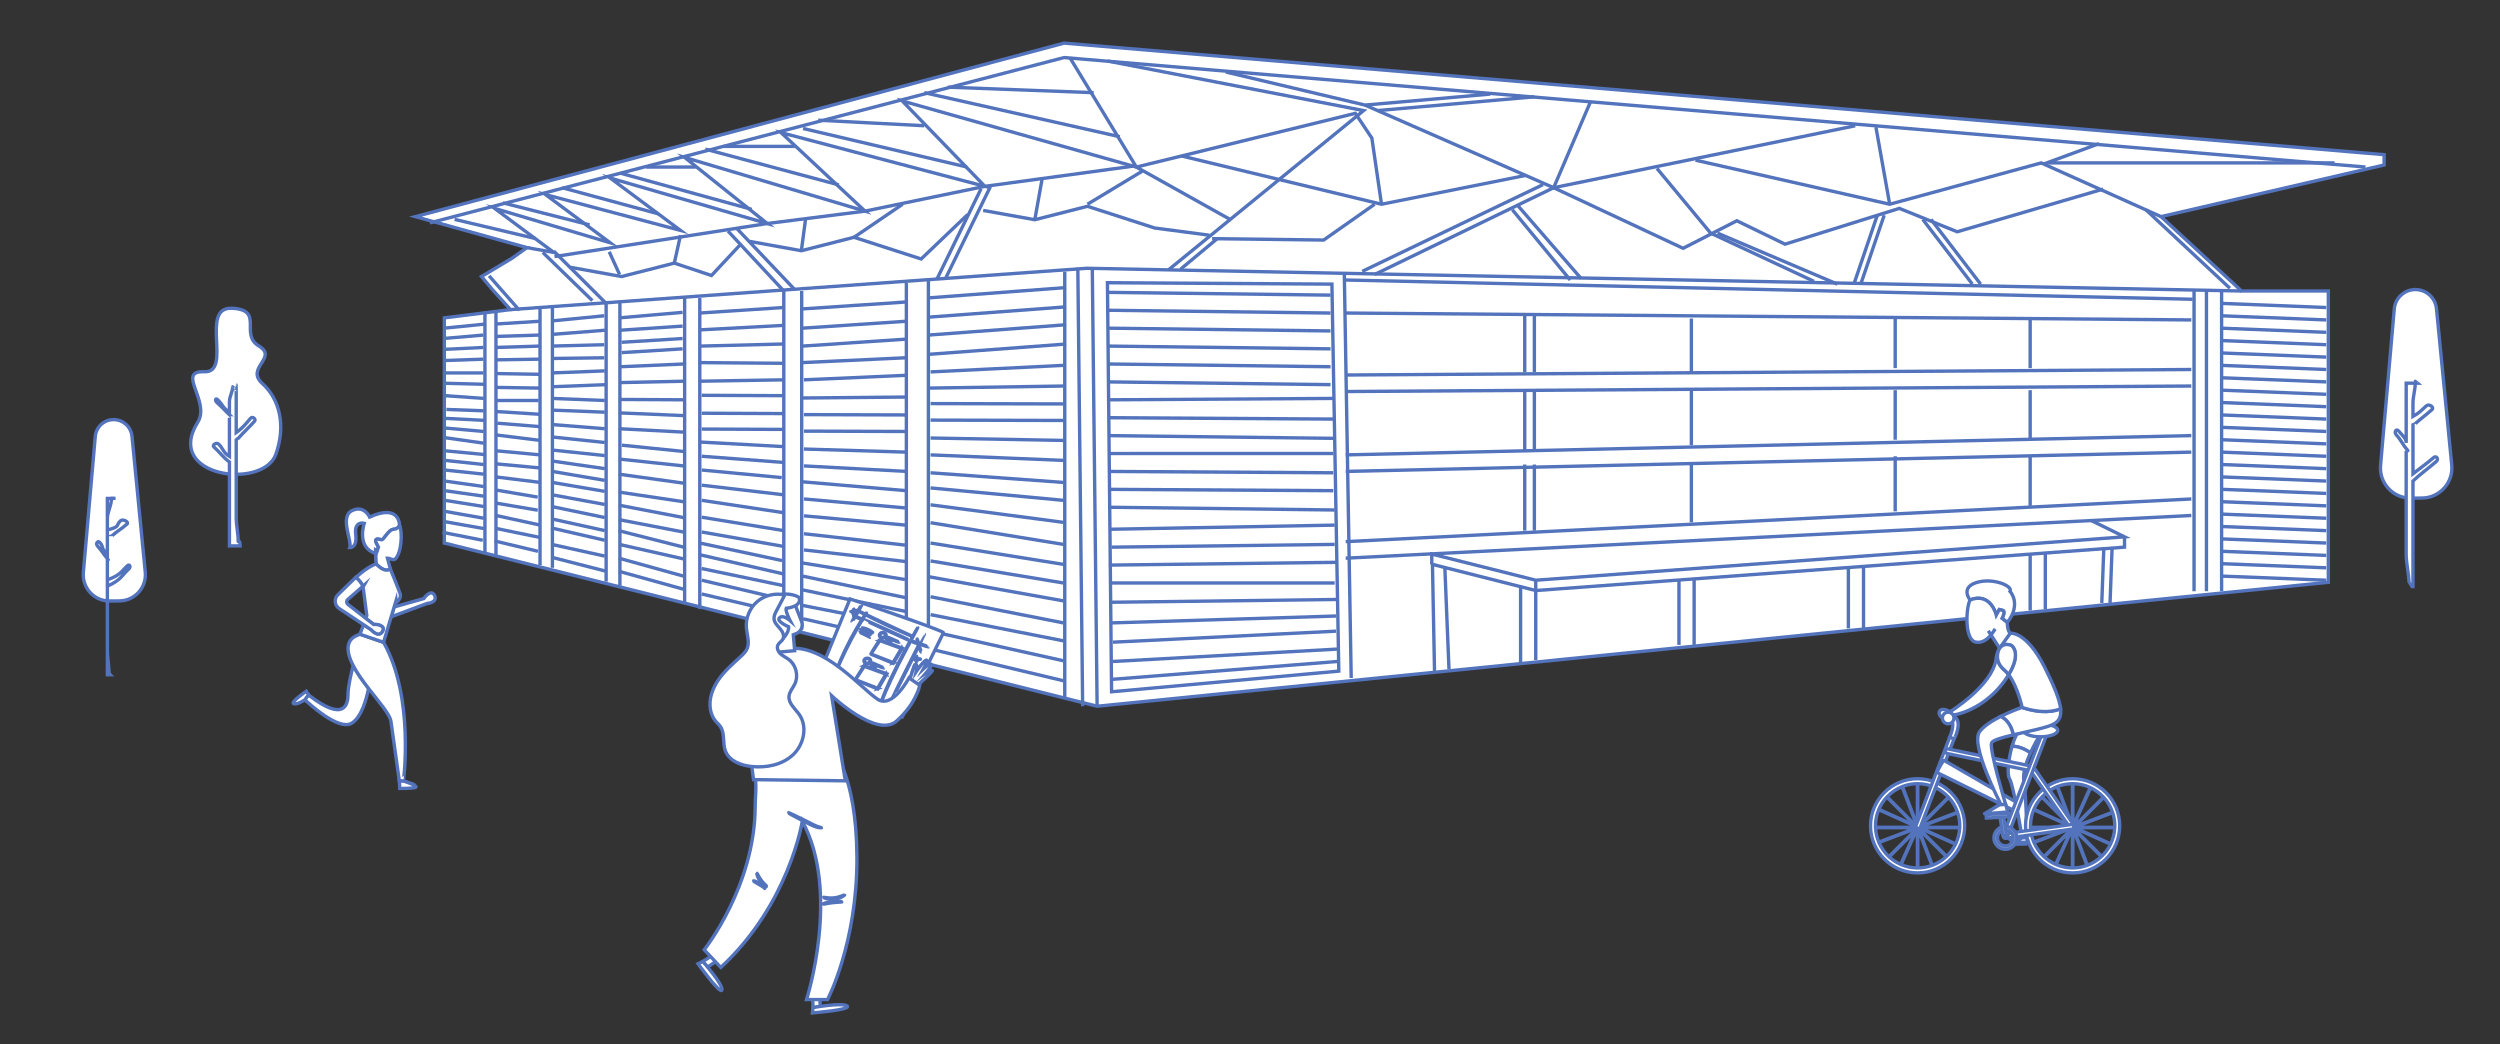 <?xml version="1.0" encoding="utf-8"?>
<!-- Generator: Adobe Illustrator 16.0.3, SVG Export Plug-In . SVG Version: 6.00 Build 0)  -->
<!DOCTYPE svg PUBLIC "-//W3C//DTD SVG 1.1//EN" "http://www.w3.org/Graphics/SVG/1.1/DTD/svg11.dtd">
<svg version="1.1" id="圖層_1" xmlns="http://www.w3.org/2000/svg" xmlns:xlink="http://www.w3.org/1999/xlink" x="0px" y="0px"
	 width="368.667px" height="154px" viewBox="0 0 368.667 154" enable-background="new 0 0 368.667 154" xml:space="preserve">
<rect x="0" y="0" width="368.667" height="154" fill="#333333" stroke="none"/>
<polygon fill="#FFFFFF" stroke="#5374BC" stroke-width="0.5" stroke-miterlimit="10" points="61.255,31.946 156.913,6.356 
	351.578,22.807 351.578,24.33 318.675,31.946 330.556,42.913 343.351,42.913 343.351,85.867 161.787,104.146 65.521,80.079 
	65.521,46.873 75.269,45.654 72.527,42.608 71.004,40.78 75.574,38.039 77.706,36.515 "/>
<polyline fill="none" stroke="#5374BC" stroke-width="0.5" stroke-miterlimit="10" points="348.835,24.634 156.913,8.488 
	63.388,32.859 "/>
<polyline fill="none" stroke="#5374BC" stroke-width="0.5" stroke-miterlimit="10" points="75.269,45.654 160.264,39.562 
	330.556,42.913 "/>
<line fill="none" stroke="#5374BC" stroke-width="0.5" stroke-miterlimit="10" x1="161.076" y1="39.46" x2="161.787" y2="104.146"/>
<line fill="none" stroke="#5374BC" stroke-width="0.5" stroke-miterlimit="10" x1="158.943" y1="39.46" x2="159.654" y2="104.146"/>
<polygon fill="none" stroke="#5374BC" stroke-width="0.5" stroke-miterlimit="10" points="163.31,41.694 196.414,41.897 
	197.43,98.967 163.919,102.014 "/>
<line fill="none" stroke="#5374BC" stroke-width="0.5" stroke-miterlimit="10" x1="136.908" y1="41.085" x2="136.908" y2="97.951"/>
<line fill="none" stroke="#5374BC" stroke-width="0.5" stroke-miterlimit="10" x1="133.658" y1="41.694" x2="133.658" y2="97.342"/>
<line fill="none" stroke="#5374BC" stroke-width="0.5" stroke-miterlimit="10" x1="118.223" y1="42.913" x2="118.223" y2="92.874"/>
<line fill="none" stroke="#5374BC" stroke-width="0.5" stroke-miterlimit="10" x1="115.583" y1="42.913" x2="115.583" y2="92.874"/>
<line fill="none" stroke="#5374BC" stroke-width="0.5" stroke-miterlimit="10" x1="103.195" y1="43.928" x2="103.195" y2="89.827"/>
<line fill="none" stroke="#5374BC" stroke-width="0.5" stroke-miterlimit="10" x1="100.961" y1="43.928" x2="100.961" y2="88.813"/>
<line fill="none" stroke="#5374BC" stroke-width="0.5" stroke-miterlimit="10" x1="91.415" y1="44.538" x2="91.415" y2="86.375"/>
<line fill="none" stroke="#5374BC" stroke-width="0.5" stroke-miterlimit="10" x1="89.384" y1="44.741" x2="89.384" y2="85.766"/>
<line fill="none" stroke="#5374BC" stroke-width="0.5" stroke-miterlimit="10" x1="81.463" y1="45.351" x2="81.463" y2="83.734"/>
<line fill="none" stroke="#5374BC" stroke-width="0.5" stroke-miterlimit="10" x1="79.636" y1="45.554" x2="79.636" y2="83.328"/>
<line fill="none" stroke="#5374BC" stroke-width="0.5" stroke-miterlimit="10" x1="73.137" y1="45.96" x2="73.137" y2="82.109"/>
<line fill="none" stroke="#5374BC" stroke-width="0.5" stroke-miterlimit="10" x1="71.512" y1="45.96" x2="71.512" y2="81.501"/>
<line fill="none" stroke="#5374BC" stroke-width="0.5" stroke-miterlimit="10" x1="157.014" y1="40.069" x2="157.014" y2="103.027"/>
<polyline fill="none" stroke="#5374BC" stroke-width="0.5" stroke-miterlimit="10" points="157.826,8.59 167.575,24.634 
	133.049,14.886 145.235,27.478 115.177,19.557 127.565,31.133 100.96,23.213 113.146,32.961 89.993,26.259 100.351,33.977 
	80.448,28.696 89.993,35.805 72.934,30.727 81.667,37.226 77.706,36.515 "/>
<polyline fill="none" stroke="#5374BC" stroke-width="0.5" stroke-miterlimit="10" points="180.776,10.621 201.289,15.495 
	219.77,13.871 "/>
<polyline fill="none" stroke="#5374BC" stroke-width="0.5" stroke-miterlimit="10" points="309.537,21.182 301.82,24.025 
	344.265,24.025 "/>
<polyline fill="none" stroke="#5374BC" stroke-width="0.5" stroke-miterlimit="10" points="201.289,15.495 229.112,27.681 
	273.589,18.542 "/>
<polyline fill="none" stroke="#5374BC" stroke-width="0.5" stroke-miterlimit="10" points="250.03,23.619 278.667,30.118 
	301.007,24.025 318.675,31.946 "/>
<line fill="none" stroke="#5374BC" stroke-width="0.5" stroke-miterlimit="10" x1="276.636" y1="18.745" x2="278.667" y2="30.118"/>
<polyline fill="none" stroke="#5374BC" stroke-width="0.5" stroke-miterlimit="10" points="202.71,40.476 229.112,27.681 
	234.596,14.886 "/>
<polyline fill="none" stroke="#5374BC" stroke-width="0.5" stroke-miterlimit="10" points="163.31,8.996 201.085,16.308 
	172.348,39.765 "/>
<line fill="none" stroke="#5374BC" stroke-width="0.5" stroke-miterlimit="10" x1="203.117" y1="16.308" x2="226.269" y2="14.276"/>
<polyline fill="none" stroke="#5374BC" stroke-width="0.5" stroke-miterlimit="10" points="181.385,32.352 167.575,24.634 
	199.867,16.713 202.305,20.37 203.726,30.118 "/>
<g>
	
		<line fill="none" stroke="#5374BC" stroke-width="0.5" stroke-miterlimit="10" x1="136.908" y1="43.928" x2="157.217" y2="42.404"/>
	
		<line fill="none" stroke="#5374BC" stroke-width="0.5" stroke-miterlimit="10" x1="136.908" y1="46.771" x2="157.217" y2="45.248"/>
	
		<line fill="none" stroke="#5374BC" stroke-width="0.5" stroke-miterlimit="10" x1="136.908" y1="49.412" x2="157.217" y2="47.888"/>
	
		<line fill="none" stroke="#5374BC" stroke-width="0.5" stroke-miterlimit="10" x1="136.908" y1="52.255" x2="157.217" y2="50.731"/>
	<line fill="none" stroke="#5374BC" stroke-width="0.5" stroke-miterlimit="10" x1="137.23" y1="54.844" x2="156.811" y2="53.88"/>
	<line fill="none" stroke="#5374BC" stroke-width="0.5" stroke-miterlimit="10" x1="137.01" y1="57.23" x2="156.811" y2="56.926"/>
	<line fill="none" stroke="#5374BC" stroke-width="0.5" stroke-miterlimit="10" x1="137.23" y1="59.516" x2="156.811" y2="59.567"/>
	<line fill="none" stroke="#5374BC" stroke-width="0.5" stroke-miterlimit="10" x1="137.23" y1="61.953" x2="156.811" y2="62.004"/>
	<line fill="none" stroke="#5374BC" stroke-width="0.5" stroke-miterlimit="10" x1="137.23" y1="64.593" x2="156.811" y2="64.948"/>
	<line fill="none" stroke="#5374BC" stroke-width="0.5" stroke-miterlimit="10" x1="137.23" y1="67.081" x2="156.811" y2="67.893"/>
	<line fill="none" stroke="#5374BC" stroke-width="0.5" stroke-miterlimit="10" x1="137.23" y1="69.721" x2="156.811" y2="71.143"/>
	<line fill="none" stroke="#5374BC" stroke-width="0.5" stroke-miterlimit="10" x1="137.23" y1="71.955" x2="156.811" y2="73.783"/>
	<line fill="none" stroke="#5374BC" stroke-width="0.5" stroke-miterlimit="10" x1="137.23" y1="74.443" x2="156.811" y2="77.032"/>
	<line fill="none" stroke="#5374BC" stroke-width="0.5" stroke-miterlimit="10" x1="137.23" y1="77.083" x2="156.811" y2="80.281"/>
	<line fill="none" stroke="#5374BC" stroke-width="0.5" stroke-miterlimit="10" x1="137.23" y1="80.079" x2="156.811" y2="83.227"/>
	<line fill="none" stroke="#5374BC" stroke-width="0.5" stroke-miterlimit="10" x1="137.23" y1="82.721" x2="156.811" y2="85.969"/>
	
		<line fill="none" stroke="#5374BC" stroke-width="0.5" stroke-miterlimit="10" x1="136.764" y1="85.014" x2="156.811" y2="88.607"/>
	<line fill="none" stroke="#5374BC" stroke-width="0.5" stroke-miterlimit="10" x1="137.23" y1="88" x2="156.811" y2="91.857"/>
	<line fill="none" stroke="#5374BC" stroke-width="0.5" stroke-miterlimit="10" x1="137.23" y1="90.641" x2="156.811" y2="94.499"/>
	<line fill="none" stroke="#5374BC" stroke-width="0.5" stroke-miterlimit="10" x1="137.23" y1="93.077" x2="156.811" y2="97.443"/>
	
		<line fill="none" stroke="#5374BC" stroke-width="0.5" stroke-miterlimit="10" x1="137.23" y1="95.717" x2="156.811" y2="100.389"/>
</g>
<g>
	
		<line fill="none" stroke="#5374BC" stroke-width="0.5" stroke-miterlimit="10" x1="118.307" y1="45.553" x2="133.501" y2="44.538"/>
	<line fill="none" stroke="#5374BC" stroke-width="0.5" stroke-miterlimit="10" x1="118.307" y1="48.396" x2="133.501" y2="47.38"/>
	
		<line fill="none" stroke="#5374BC" stroke-width="0.5" stroke-miterlimit="10" x1="118.307" y1="51.037" x2="133.501" y2="50.021"/>
	
		<line fill="none" stroke="#5374BC" stroke-width="0.5" stroke-miterlimit="10" x1="118.307" y1="53.473" x2="133.501" y2="52.762"/>
	
		<line fill="none" stroke="#5374BC" stroke-width="0.5" stroke-miterlimit="10" x1="118.556" y1="56.012" x2="133.506" y2="55.352"/>
	
		<line fill="none" stroke="#5374BC" stroke-width="0.5" stroke-miterlimit="10" x1="118.364" y1="58.691" x2="133.658" y2="58.551"/>
	
		<line fill="none" stroke="#5374BC" stroke-width="0.5" stroke-miterlimit="10" x1="118.556" y1="61.141" x2="133.658" y2="61.191"/>
	
		<line fill="none" stroke="#5374BC" stroke-width="0.5" stroke-miterlimit="10" x1="118.556" y1="63.578" x2="133.658" y2="63.629"/>
	
		<line fill="none" stroke="#5374BC" stroke-width="0.5" stroke-miterlimit="10" x1="118.556" y1="66.218" x2="133.658" y2="66.674"/>
	
		<line fill="none" stroke="#5374BC" stroke-width="0.5" stroke-miterlimit="10" x1="118.556" y1="68.706" x2="133.658" y2="69.518"/>
	
		<line fill="none" stroke="#5374BC" stroke-width="0.5" stroke-miterlimit="10" x1="118.224" y1="71.041" x2="133.658" y2="72.361"/>
	<line fill="none" stroke="#5374BC" stroke-width="0.5" stroke-miterlimit="10" x1="118.556" y1="73.58" x2="133.456" y2="74.9"/>
	
		<line fill="none" stroke="#5374BC" stroke-width="0.5" stroke-miterlimit="10" x1="118.556" y1="76.068" x2="133.557" y2="77.438"/>
	
		<line fill="none" stroke="#5374BC" stroke-width="0.5" stroke-miterlimit="10" x1="118.556" y1="78.708" x2="133.456" y2="80.384"/>
	<line fill="none" stroke="#5374BC" stroke-width="0.5" stroke-miterlimit="10" x1="118.556" y1="81.096" x2="133.658" y2="82.82"/>
	<line fill="none" stroke="#5374BC" stroke-width="0.5" stroke-miterlimit="10" x1="118.353" y1="83.023" x2="133.456" y2="85.46"/>
	
		<line fill="none" stroke="#5374BC" stroke-width="0.5" stroke-miterlimit="10" x1="118.325" y1="86.982" x2="133.862" y2="90.232"/>
	
		<line fill="none" stroke="#5374BC" stroke-width="0.5" stroke-miterlimit="10" x1="118.325" y1="84.953" x2="133.862" y2="88.203"/>
	
		<line fill="none" stroke="#5374BC" stroke-width="0.5" stroke-miterlimit="10" x1="118.021" y1="89.218" x2="133.658" y2="92.266"/>
	
		<line fill="none" stroke="#5374BC" stroke-width="0.5" stroke-miterlimit="10" x1="118.426" y1="91.249" x2="133.658" y2="94.701"/>
</g>
<g>
	<line fill="none" stroke="#5374BC" stroke-width="0.5" stroke-miterlimit="10" x1="103.194" y1="46.161" x2="115.458" y2="45.35"/>
	<line fill="none" stroke="#5374BC" stroke-width="0.5" stroke-miterlimit="10" x1="103.296" y1="48.64" x2="115.458" y2="47.989"/>
	
		<line fill="none" stroke="#5374BC" stroke-width="0.5" stroke-miterlimit="10" x1="103.278" y1="51.036" x2="115.458" y2="50.731"/>
	
		<line fill="none" stroke="#5374BC" stroke-width="0.5" stroke-miterlimit="10" x1="103.278" y1="53.473" x2="115.458" y2="53.574"/>
	
		<line fill="none" stroke="#5374BC" stroke-width="0.5" stroke-miterlimit="10" x1="103.296" y1="56.215" x2="115.583" y2="56.012"/>
	
		<line fill="none" stroke="#5374BC" stroke-width="0.5" stroke-miterlimit="10" x1="103.478" y1="58.296" x2="115.583" y2="58.348"/>
	
		<line fill="none" stroke="#5374BC" stroke-width="0.5" stroke-miterlimit="10" x1="103.478" y1="60.938" x2="115.583" y2="60.989"/>
	
		<line fill="none" stroke="#5374BC" stroke-width="0.5" stroke-miterlimit="10" x1="103.478" y1="63.272" x2="115.583" y2="63.324"/>
	<line fill="none" stroke="#5374BC" stroke-width="0.5" stroke-miterlimit="10" x1="103.26" y1="65.188" x2="115.583" y2="65.862"/>
	
		<line fill="none" stroke="#5374BC" stroke-width="0.5" stroke-miterlimit="10" x1="103.478" y1="67.283" x2="115.583" y2="68.197"/>
	
		<line fill="none" stroke="#5374BC" stroke-width="0.5" stroke-miterlimit="10" x1="103.478" y1="69.314" x2="115.279" y2="70.431"/>
	<line fill="none" stroke="#5374BC" stroke-width="0.5" stroke-miterlimit="10" x1="103.478" y1="71.549" x2="115.583" y2="72.97"/>
	
		<line fill="none" stroke="#5374BC" stroke-width="0.5" stroke-miterlimit="10" x1="103.478" y1="73.783" x2="115.583" y2="75.611"/>
	<line fill="none" stroke="#5374BC" stroke-width="0.5" stroke-miterlimit="10" x1="103.478" y1="76.271" x2="115.583" y2="78.25"/>
	
		<line fill="none" stroke="#5374BC" stroke-width="0.5" stroke-miterlimit="10" x1="103.478" y1="78.453" x2="115.583" y2="80.586"/>
	
		<line fill="none" stroke="#5374BC" stroke-width="0.5" stroke-miterlimit="10" x1="103.195" y1="80.078" x2="115.329" y2="82.668"/>
	
		<line fill="none" stroke="#5374BC" stroke-width="0.5" stroke-miterlimit="10" x1="103.195" y1="81.805" x2="115.583" y2="84.646"/>
	
		<line fill="none" stroke="#5374BC" stroke-width="0.5" stroke-miterlimit="10" x1="103.448" y1="83.836" x2="115.583" y2="86.374"/>
	
		<line fill="none" stroke="#5374BC" stroke-width="0.5" stroke-miterlimit="10" x1="103.478" y1="85.563" x2="115.583" y2="88.404"/>
	
		<line fill="none" stroke="#5374BC" stroke-width="0.5" stroke-miterlimit="10" x1="103.478" y1="87.593" x2="115.583" y2="90.438"/>
</g>
<g>
	<line fill="none" stroke="#5374BC" stroke-width="0.5" stroke-miterlimit="10" x1="91.313" y1="46.873" x2="100.659" y2="46.06"/>
	<line fill="none" stroke="#5374BC" stroke-width="0.5" stroke-miterlimit="10" x1="91.415" y1="48.7" x2="100.659" y2="48.091"/>
	<line fill="none" stroke="#5374BC" stroke-width="0.5" stroke-miterlimit="10" x1="91.669" y1="50.477" x2="100.659" y2="49.919"/>
	<line fill="none" stroke="#5374BC" stroke-width="0.5" stroke-miterlimit="10" x1="91.669" y1="52" x2="100.659" y2="51.442"/>
	<line fill="none" stroke="#5374BC" stroke-width="0.5" stroke-miterlimit="10" x1="91.415" y1="54.082" x2="100.859" y2="53.676"/>
	<line fill="none" stroke="#5374BC" stroke-width="0.5" stroke-miterlimit="10" x1="91.517" y1="56.418" x2="100.859" y2="56.214"/>
	<line fill="none" stroke="#5374BC" stroke-width="0.5" stroke-miterlimit="10" x1="91.25" y1="58.905" x2="100.758" y2="58.956"/>
	<line fill="none" stroke="#5374BC" stroke-width="0.5" stroke-miterlimit="10" x1="91.25" y1="63.222" x2="100.96" y2="63.729"/>
	<line fill="none" stroke="#5374BC" stroke-width="0.5" stroke-miterlimit="10" x1="91.25" y1="60.886" x2="100.96" y2="61.292"/>
	<line fill="none" stroke="#5374BC" stroke-width="0.5" stroke-miterlimit="10" x1="91.713" y1="65.652" x2="100.758" y2="66.572"/>
	<line fill="none" stroke="#5374BC" stroke-width="0.5" stroke-miterlimit="10" x1="91.25" y1="67.689" x2="100.758" y2="68.705"/>
	<line fill="none" stroke="#5374BC" stroke-width="0.5" stroke-miterlimit="10" x1="91.25" y1="69.924" x2="100.758" y2="71.244"/>
	<line fill="none" stroke="#5374BC" stroke-width="0.5" stroke-miterlimit="10" x1="91.25" y1="72.564" x2="100.758" y2="73.985"/>
	<line fill="none" stroke="#5374BC" stroke-width="0.5" stroke-miterlimit="10" x1="91.25" y1="74.494" x2="100.758" y2="76.321"/>
	<line fill="none" stroke="#5374BC" stroke-width="0.5" stroke-miterlimit="10" x1="91.25" y1="76.626" x2="100.758" y2="78.454"/>
	<line fill="none" stroke="#5374BC" stroke-width="0.5" stroke-miterlimit="10" x1="91.212" y1="78.251" x2="100.808" y2="80.688"/>
	<line fill="none" stroke="#5374BC" stroke-width="0.5" stroke-miterlimit="10" x1="91.313" y1="80.281" x2="100.758" y2="82.413"/>
	<line fill="none" stroke="#5374BC" stroke-width="0.5" stroke-miterlimit="10" x1="91.25" y1="82.313" x2="100.758" y2="84.952"/>
	<line fill="none" stroke="#5374BC" stroke-width="0.5" stroke-miterlimit="10" x1="91.25" y1="84.242" x2="100.758" y2="86.883"/>
</g>
<g>
	<line fill="none" stroke="#5374BC" stroke-width="0.5" stroke-miterlimit="10" x1="81.311" y1="47.33" x2="89.101" y2="46.568"/>
	<line fill="none" stroke="#5374BC" stroke-width="0.5" stroke-miterlimit="10" x1="81.409" y1="49.31" x2="89.203" y2="48.7"/>
	<line fill="none" stroke="#5374BC" stroke-width="0.5" stroke-miterlimit="10" x1="81.307" y1="51.036" x2="89.101" y2="50.833"/>
	<line fill="none" stroke="#5374BC" stroke-width="0.5" stroke-miterlimit="10" x1="81.463" y1="52.863" x2="89.101" y2="52.762"/>
	<line fill="none" stroke="#5374BC" stroke-width="0.5" stroke-miterlimit="10" x1="81.307" y1="54.997" x2="89.181" y2="54.691"/>
	<line fill="none" stroke="#5374BC" stroke-width="0.5" stroke-miterlimit="10" x1="81.463" y1="57.027" x2="89.384" y2="56.723"/>
	<line fill="none" stroke="#5374BC" stroke-width="0.5" stroke-miterlimit="10" x1="81.435" y1="58.753" x2="89.181" y2="59.058"/>
	<line fill="none" stroke="#5374BC" stroke-width="0.5" stroke-miterlimit="10" x1="81.435" y1="60.479" x2="89.181" y2="60.784"/>
	<line fill="none" stroke="#5374BC" stroke-width="0.5" stroke-miterlimit="10" x1="81.463" y1="62.612" x2="89.181" y2="63.222"/>
	<line fill="none" stroke="#5374BC" stroke-width="0.5" stroke-miterlimit="10" x1="81.435" y1="66.37" x2="89.181" y2="67.182"/>
	<line fill="none" stroke="#5374BC" stroke-width="0.5" stroke-miterlimit="10" x1="81.435" y1="64.441" x2="89.181" y2="65.253"/>
	<line fill="none" stroke="#5374BC" stroke-width="0.5" stroke-miterlimit="10" x1="81.463" y1="67.994" x2="89.181" y2="69.112"/>
	<line fill="none" stroke="#5374BC" stroke-width="0.5" stroke-miterlimit="10" x1="81.435" y1="69.518" x2="89.181" y2="70.837"/>
	<line fill="none" stroke="#5374BC" stroke-width="0.5" stroke-miterlimit="10" x1="81.435" y1="71.143" x2="89.181" y2="72.462"/>
	<line fill="none" stroke="#5374BC" stroke-width="0.5" stroke-miterlimit="10" x1="81.435" y1="72.97" x2="89.181" y2="74.392"/>
	<line fill="none" stroke="#5374BC" stroke-width="0.5" stroke-miterlimit="10" x1="81.362" y1="74.696" x2="89.181" y2="76.321"/>
	<line fill="none" stroke="#5374BC" stroke-width="0.5" stroke-miterlimit="10" x1="81.362" y1="76.524" x2="89.181" y2="78.251"/>
	<line fill="none" stroke="#5374BC" stroke-width="0.5" stroke-miterlimit="10" x1="81.26" y1="77.844" x2="89.181" y2="79.672"/>
	<line fill="none" stroke="#5374BC" stroke-width="0.5" stroke-miterlimit="10" x1="81.362" y1="80.281" x2="89.181" y2="82.008"/>
	<line fill="none" stroke="#5374BC" stroke-width="0.5" stroke-miterlimit="10" x1="81.463" y1="82.211" x2="89.384" y2="84.242"/>
</g>
<g>
	<line fill="none" stroke="#5374BC" stroke-width="0.5" stroke-miterlimit="10" x1="73.009" y1="47.787" x2="79.483" y2="47.381"/>
	<line fill="none" stroke="#5374BC" stroke-width="0.5" stroke-miterlimit="10" x1="73.009" y1="49.615" x2="79.599" y2="49.411"/>
	<line fill="none" stroke="#5374BC" stroke-width="0.5" stroke-miterlimit="10" x1="73.009" y1="51.239" x2="79.599" y2="51.036"/>
	<line fill="none" stroke="#5374BC" stroke-width="0.5" stroke-miterlimit="10" x1="73.137" y1="55.085" x2="79.599" y2="55.199"/>
	<line fill="none" stroke="#5374BC" stroke-width="0.5" stroke-miterlimit="10" x1="73.009" y1="53.067" x2="79.599" y2="52.965"/>
	<line fill="none" stroke="#5374BC" stroke-width="0.5" stroke-miterlimit="10" x1="73.117" y1="57.129" x2="79.534" y2="57.23"/>
	<line fill="none" stroke="#5374BC" stroke-width="0.5" stroke-miterlimit="10" x1="73.117" y1="60.684" x2="79.534" y2="61.089"/>
	<line fill="none" stroke="#5374BC" stroke-width="0.5" stroke-miterlimit="10" x1="73.117" y1="59.059" x2="79.433" y2="59.058"/>
	<line fill="none" stroke="#5374BC" stroke-width="0.5" stroke-miterlimit="10" x1="73.34" y1="62.409" x2="79.667" y2="62.917"/>
	<line fill="none" stroke="#5374BC" stroke-width="0.5" stroke-miterlimit="10" x1="73.117" y1="64.136" x2="79.667" y2="64.948"/>
	<line fill="none" stroke="#5374BC" stroke-width="0.5" stroke-miterlimit="10" x1="73.141" y1="68.4" x2="79.667" y2="69.009"/>
	<line fill="none" stroke="#5374BC" stroke-width="0.5" stroke-miterlimit="10" x1="73.117" y1="70.33" x2="79.667" y2="71.142"/>
	<line fill="none" stroke="#5374BC" stroke-width="0.5" stroke-miterlimit="10" x1="73.117" y1="72.259" x2="79.296" y2="73.31"/>
	<line fill="none" stroke="#5374BC" stroke-width="0.5" stroke-miterlimit="10" x1="73.117" y1="74.188" x2="79.296" y2="75.238"/>
	<line fill="none" stroke="#5374BC" stroke-width="0.5" stroke-miterlimit="10" x1="73.137" y1="76.016" x2="79.667" y2="77.438"/>
	<line fill="none" stroke="#5374BC" stroke-width="0.5" stroke-miterlimit="10" x1="73.238" y1="77.945" x2="79.667" y2="79.266"/>
	<line fill="none" stroke="#5374BC" stroke-width="0.5" stroke-miterlimit="10" x1="72.934" y1="79.773" x2="79.332" y2="81.297"/>
	<line fill="none" stroke="#5374BC" stroke-width="0.5" stroke-miterlimit="10" x1="73.141" y1="66.472" x2="79.667" y2="67.08"/>
</g>
<g>
	<line fill="none" stroke="#5374BC" stroke-width="0.5" stroke-miterlimit="10" x1="65.47" y1="48.396" x2="71.563" y2="47.787"/>
	<line fill="none" stroke="#5374BC" stroke-width="0.5" stroke-miterlimit="10" x1="65.759" y1="49.884" x2="71.281" y2="49.41"/>
	<line fill="none" stroke="#5374BC" stroke-width="0.5" stroke-miterlimit="10" x1="65.759" y1="51.508" x2="71.281" y2="51.239"/>
	<line fill="none" stroke="#5374BC" stroke-width="0.5" stroke-miterlimit="10" x1="65.49" y1="53.168" x2="71.281" y2="52.965"/>
	<line fill="none" stroke="#5374BC" stroke-width="0.5" stroke-miterlimit="10" x1="65.724" y1="56.52" x2="71.535" y2="56.671"/>
	<line fill="none" stroke="#5374BC" stroke-width="0.5" stroke-miterlimit="10" x1="65.584" y1="58.347" x2="71.34" y2="58.753"/>
	<line fill="none" stroke="#5374BC" stroke-width="0.5" stroke-miterlimit="10" x1="65.724" y1="61.698" x2="71.645" y2="62.002"/>
	<line fill="none" stroke="#5374BC" stroke-width="0.5" stroke-miterlimit="10" x1="65.826" y1="60.378" x2="71.34" y2="60.581"/>
	<line fill="none" stroke="#5374BC" stroke-width="0.5" stroke-miterlimit="10" x1="65.606" y1="63.12" x2="71.309" y2="63.627"/>
	<line fill="none" stroke="#5374BC" stroke-width="0.5" stroke-miterlimit="10" x1="65.584" y1="66.471" x2="71.579" y2="67.044"/>
	<line fill="none" stroke="#5374BC" stroke-width="0.5" stroke-miterlimit="10" x1="65.584" y1="64.542" x2="71.34" y2="65.354"/>
	<line fill="none" stroke="#5374BC" stroke-width="0.5" stroke-miterlimit="10" x1="65.606" y1="69.314" x2="71.34" y2="69.923"/>
	<line fill="none" stroke="#5374BC" stroke-width="0.5" stroke-miterlimit="10" x1="65.606" y1="67.893" x2="71.34" y2="68.502"/>
	<line fill="none" stroke="#5374BC" stroke-width="0.5" stroke-miterlimit="10" x1="65.584" y1="72.36" x2="71.34" y2="73.172"/>
	<line fill="none" stroke="#5374BC" stroke-width="0.5" stroke-miterlimit="10" x1="65.584" y1="70.938" x2="71.34" y2="71.75"/>
	<line fill="none" stroke="#5374BC" stroke-width="0.5" stroke-miterlimit="10" x1="65.584" y1="75.407" x2="71.34" y2="76.422"/>
	<line fill="none" stroke="#5374BC" stroke-width="0.5" stroke-miterlimit="10" x1="65.584" y1="76.93" x2="71.34" y2="77.945"/>
	<line fill="none" stroke="#5374BC" stroke-width="0.5" stroke-miterlimit="10" x1="65.584" y1="73.782" x2="71.34" y2="74.696"/>
	<line fill="none" stroke="#5374BC" stroke-width="0.5" stroke-miterlimit="10" x1="65.267" y1="78.505" x2="71.188" y2="79.672"/>
	<line fill="none" stroke="#5374BC" stroke-width="0.5" stroke-miterlimit="10" x1="65.622" y1="54.996" x2="71.281" y2="54.995"/>
</g>
<line fill="none" stroke="#5374BC" stroke-width="0.5" stroke-miterlimit="10" x1="139.751" y1="12.855" x2="161.279" y2="13.667"/>
<line fill="none" stroke="#5374BC" stroke-width="0.5" stroke-miterlimit="10" x1="165.138" y1="20.167" x2="136.299" y2="13.667"/>
<line fill="none" stroke="#5374BC" stroke-width="0.5" stroke-miterlimit="10" x1="120.66" y1="17.729" x2="136.299" y2="18.542"/>
<line fill="none" stroke="#5374BC" stroke-width="0.5" stroke-miterlimit="10" x1="106.647" y1="21.588" x2="117.208" y2="21.588"/>
<line fill="none" stroke="#5374BC" stroke-width="0.5" stroke-miterlimit="10" x1="95.274" y1="24.634" x2="102.585" y2="24.634"/>
<line fill="none" stroke="#5374BC" stroke-width="0.5" stroke-miterlimit="10" x1="118.426" y1="18.948" x2="142.594" y2="24.634"/>
<line fill="none" stroke="#5374BC" stroke-width="0.5" stroke-miterlimit="10" x1="104.007" y1="21.994" x2="123.707" y2="27.274"/>
<line fill="none" stroke="#5374BC" stroke-width="0.5" stroke-miterlimit="10" x1="91.517" y1="25.548" x2="110.861" y2="30.879"/>
<line fill="none" stroke="#5374BC" stroke-width="0.5" stroke-miterlimit="10" x1="82.885" y1="27.681" x2="97.102" y2="31.54"/>
<line fill="none" stroke="#5374BC" stroke-width="0.5" stroke-miterlimit="10" x1="74.152" y1="29.915" x2="86.947" y2="33.164"/>
<line fill="none" stroke="#5374BC" stroke-width="0.5" stroke-miterlimit="10" x1="67.044" y1="32.352" x2="79.026" y2="35.195"/>
<line fill="none" stroke="#5374BC" stroke-width="0.5" stroke-miterlimit="10" x1="198.242" y1="40.476" x2="199.257" y2="99.982"/>
<line fill="none" stroke="#5374BC" stroke-width="0.5" stroke-miterlimit="10" x1="323.55" y1="42.913" x2="323.55" y2="87.188"/>
<line fill="none" stroke="#5374BC" stroke-width="0.5" stroke-miterlimit="10" x1="325.378" y1="42.913" x2="325.378" y2="87.188"/>
<line fill="none" stroke="#5374BC" stroke-width="0.5" stroke-miterlimit="10" x1="327.613" y1="42.913" x2="327.613" y2="87.188"/>
<g>
	<line fill="none" stroke="#5374BC" stroke-width="0.5" stroke-miterlimit="10" x1="163.513" y1="43.116" x2="196.21" y2="43.522"/>
	<line fill="none" stroke="#5374BC" stroke-width="0.5" stroke-miterlimit="10" x1="163.513" y1="45.756" x2="196.21" y2="46.163"/>
	<line fill="none" stroke="#5374BC" stroke-width="0.5" stroke-miterlimit="10" x1="163.513" y1="48.397" x2="196.21" y2="48.803"/>
	<line fill="none" stroke="#5374BC" stroke-width="0.5" stroke-miterlimit="10" x1="163.513" y1="51.037" x2="196.21" y2="51.444"/>
	<line fill="none" stroke="#5374BC" stroke-width="0.5" stroke-miterlimit="10" x1="163.513" y1="53.678" x2="196.21" y2="54.084"/>
	<line fill="none" stroke="#5374BC" stroke-width="0.5" stroke-miterlimit="10" x1="163.513" y1="56.318" x2="196.21" y2="56.725"/>
	<line fill="none" stroke="#5374BC" stroke-width="0.5" stroke-miterlimit="10" x1="163.513" y1="58.959" x2="196.82" y2="58.754"/>
	<line fill="none" stroke="#5374BC" stroke-width="0.5" stroke-miterlimit="10" x1="163.513" y1="61.6" x2="196.82" y2="61.8"/>
	<line fill="none" stroke="#5374BC" stroke-width="0.5" stroke-miterlimit="10" x1="163.513" y1="64.24" x2="196.82" y2="64.644"/>
	
		<line fill="none" stroke="#5374BC" stroke-width="0.5" stroke-miterlimit="10" x1="163.513" y1="66.881" x2="196.617" y2="66.877"/>
	
		<line fill="none" stroke="#5374BC" stroke-width="0.5" stroke-miterlimit="10" x1="163.513" y1="69.521" x2="196.617" y2="69.721"/>
	
		<line fill="none" stroke="#5374BC" stroke-width="0.5" stroke-miterlimit="10" x1="163.513" y1="72.162" x2="196.617" y2="72.361"/>
	<line fill="none" stroke="#5374BC" stroke-width="0.5" stroke-miterlimit="10" x1="163.513" y1="74.803" x2="196.82" y2="75.205"/>
	<line fill="none" stroke="#5374BC" stroke-width="0.5" stroke-miterlimit="10" x1="163.716" y1="78.048" x2="196.82" y2="77.438"/>
	<line fill="none" stroke="#5374BC" stroke-width="0.5" stroke-miterlimit="10" x1="163.919" y1="80.688" x2="196.82" y2="80.281"/>
	
		<line fill="none" stroke="#5374BC" stroke-width="0.5" stroke-miterlimit="10" x1="163.513" y1="83.334" x2="197.227" y2="82.922"/>
	<line fill="none" stroke="#5374BC" stroke-width="0.5" stroke-miterlimit="10" x1="163.919" y1="85.969" x2="196.82" y2="85.969"/>
	
		<line fill="none" stroke="#5374BC" stroke-width="0.5" stroke-miterlimit="10" x1="163.919" y1="88.813" x2="197.023" y2="88.404"/>
	
		<line fill="none" stroke="#5374BC" stroke-width="0.5" stroke-miterlimit="10" x1="163.919" y1="91.857" x2="197.023" y2="90.843"/>
	
		<line fill="none" stroke="#5374BC" stroke-width="0.5" stroke-miterlimit="10" x1="164.123" y1="94.701" x2="197.023" y2="93.076"/>
	
		<line fill="none" stroke="#5374BC" stroke-width="0.5" stroke-miterlimit="10" x1="164.123" y1="97.545" x2="197.227" y2="95.717"/>
	
		<line fill="none" stroke="#5374BC" stroke-width="0.5" stroke-miterlimit="10" x1="163.919" y1="100.186" x2="197.227" y2="97.545"/>
</g>
<line fill="none" stroke="#5374BC" stroke-width="0.5" stroke-miterlimit="10" x1="327.613" y1="44.74" x2="343.046" y2="45.35"/>
<line fill="none" stroke="#5374BC" stroke-width="0.5" stroke-miterlimit="10" x1="327.613" y1="46.568" x2="343.046" y2="47.178"/>
<line fill="none" stroke="#5374BC" stroke-width="0.5" stroke-miterlimit="10" x1="327.613" y1="48.396" x2="343.046" y2="49.005"/>
<line fill="none" stroke="#5374BC" stroke-width="0.5" stroke-miterlimit="10" x1="327.613" y1="50.224" x2="343.046" y2="50.833"/>
<line fill="none" stroke="#5374BC" stroke-width="0.5" stroke-miterlimit="10" x1="327.613" y1="52.052" x2="343.046" y2="52.661"/>
<line fill="none" stroke="#5374BC" stroke-width="0.5" stroke-miterlimit="10" x1="327.613" y1="53.88" x2="343.046" y2="54.489"/>
<line fill="none" stroke="#5374BC" stroke-width="0.5" stroke-miterlimit="10" x1="327.613" y1="55.708" x2="343.046" y2="56.317"/>
<line fill="none" stroke="#5374BC" stroke-width="0.5" stroke-miterlimit="10" x1="327.613" y1="57.535" x2="343.046" y2="58.145"/>
<line fill="none" stroke="#5374BC" stroke-width="0.5" stroke-miterlimit="10" x1="327.613" y1="59.363" x2="343.046" y2="59.973"/>
<line fill="none" stroke="#5374BC" stroke-width="0.5" stroke-miterlimit="10" x1="327.613" y1="61.191" x2="343.046" y2="61.8"/>
<line fill="none" stroke="#5374BC" stroke-width="0.5" stroke-miterlimit="10" x1="327.613" y1="63.019" x2="343.046" y2="63.628"/>
<line fill="none" stroke="#5374BC" stroke-width="0.5" stroke-miterlimit="10" x1="327.613" y1="64.847" x2="343.046" y2="65.456"/>
<line fill="none" stroke="#5374BC" stroke-width="0.5" stroke-miterlimit="10" x1="327.613" y1="66.674" x2="343.046" y2="67.284"/>
<line fill="none" stroke="#5374BC" stroke-width="0.5" stroke-miterlimit="10" x1="327.613" y1="68.502" x2="343.046" y2="69.112"/>
<line fill="none" stroke="#5374BC" stroke-width="0.5" stroke-miterlimit="10" x1="327.613" y1="70.33" x2="343.046" y2="70.939"/>
<line fill="none" stroke="#5374BC" stroke-width="0.5" stroke-miterlimit="10" x1="327.613" y1="72.158" x2="343.046" y2="72.767"/>
<line fill="none" stroke="#5374BC" stroke-width="0.5" stroke-miterlimit="10" x1="327.613" y1="73.986" x2="343.046" y2="74.595"/>
<line fill="none" stroke="#5374BC" stroke-width="0.5" stroke-miterlimit="10" x1="327.613" y1="75.813" x2="343.046" y2="76.423"/>
<line fill="none" stroke="#5374BC" stroke-width="0.5" stroke-miterlimit="10" x1="327.613" y1="77.643" x2="343.046" y2="78.251"/>
<line fill="none" stroke="#5374BC" stroke-width="0.5" stroke-miterlimit="10" x1="327.613" y1="79.471" x2="343.046" y2="80.079"/>
<line fill="none" stroke="#5374BC" stroke-width="0.5" stroke-miterlimit="10" x1="327.613" y1="81.297" x2="343.046" y2="81.906"/>
<line fill="none" stroke="#5374BC" stroke-width="0.5" stroke-miterlimit="10" x1="327.613" y1="83.125" x2="343.046" y2="83.734"/>
<line fill="none" stroke="#5374BC" stroke-width="0.5" stroke-miterlimit="10" x1="327.613" y1="84.953" x2="343.046" y2="85.563"/>
<line fill="none" stroke="#5374BC" stroke-width="0.5" stroke-miterlimit="10" x1="198.445" y1="46.162" x2="323.144" y2="47.178"/>
<line fill="none" stroke="#5374BC" stroke-width="0.5" stroke-miterlimit="10" x1="198.445" y1="55.301" x2="323.144" y2="54.489"/>
<line fill="none" stroke="#5374BC" stroke-width="0.5" stroke-miterlimit="10" x1="198.445" y1="57.738" x2="323.144" y2="56.926"/>
<line fill="none" stroke="#5374BC" stroke-width="0.5" stroke-miterlimit="10" x1="198.445" y1="67.08" x2="323.144" y2="64.237"/>
<line fill="none" stroke="#5374BC" stroke-width="0.5" stroke-miterlimit="10" x1="198.445" y1="69.518" x2="323.144" y2="66.674"/>
<line fill="none" stroke="#5374BC" stroke-width="0.5" stroke-miterlimit="10" x1="198.445" y1="79.875" x2="323.144" y2="73.58"/>
<line fill="none" stroke="#5374BC" stroke-width="0.5" stroke-miterlimit="10" x1="198.445" y1="82.313" x2="323.144" y2="76.017"/>
<line fill="none" stroke="#5374BC" stroke-width="0.5" stroke-miterlimit="10" x1="224.238" y1="97.951" x2="224.238" y2="86.374"/>
<line fill="none" stroke="#5374BC" stroke-width="0.5" stroke-miterlimit="10" x1="226.472" y1="97.342" x2="226.472" y2="87.085"/>
<line fill="none" stroke="#5374BC" stroke-width="0.5" stroke-miterlimit="10" x1="247.593" y1="95.107" x2="247.593" y2="85.46"/>
<line fill="none" stroke="#5374BC" stroke-width="0.5" stroke-miterlimit="10" x1="249.828" y1="95.107" x2="249.828" y2="85.357"/>
<line fill="none" stroke="#5374BC" stroke-width="0.5" stroke-miterlimit="10" x1="272.574" y1="92.671" x2="272.574" y2="83.633"/>
<line fill="none" stroke="#5374BC" stroke-width="0.5" stroke-miterlimit="10" x1="274.808" y1="92.671" x2="274.808" y2="83.531"/>
<line fill="none" stroke="#5374BC" stroke-width="0.5" stroke-miterlimit="10" x1="299.382" y1="90.029" x2="299.382" y2="81.703"/>
<line fill="none" stroke="#5374BC" stroke-width="0.5" stroke-miterlimit="10" x1="301.617" y1="89.827" x2="301.617" y2="81.5"/>
<g>
	
		<line fill="none" stroke="#5374BC" stroke-width="0.5" stroke-miterlimit="10" x1="299.382" y1="46.975" x2="299.382" y2="54.286"/>
	
		<line fill="none" stroke="#5374BC" stroke-width="0.5" stroke-miterlimit="10" x1="299.382" y1="57.535" x2="299.382" y2="64.847"/>
	
		<line fill="none" stroke="#5374BC" stroke-width="0.5" stroke-miterlimit="10" x1="299.382" y1="67.284" x2="299.382" y2="74.595"/>
</g>
<g>
	
		<line fill="none" stroke="#5374BC" stroke-width="0.5" stroke-miterlimit="10" x1="279.479" y1="46.975" x2="279.479" y2="54.286"/>
	
		<line fill="none" stroke="#5374BC" stroke-width="0.5" stroke-miterlimit="10" x1="279.479" y1="57.535" x2="279.479" y2="64.847"/>
	
		<line fill="none" stroke="#5374BC" stroke-width="0.5" stroke-miterlimit="10" x1="279.479" y1="67.284" x2="279.479" y2="75.408"/>
</g>
<g>
	
		<line fill="none" stroke="#5374BC" stroke-width="0.5" stroke-miterlimit="10" x1="249.421" y1="46.975" x2="249.421" y2="54.896"/>
	<line fill="none" stroke="#5374BC" stroke-width="0.5" stroke-miterlimit="10" x1="249.421" y1="57.535" x2="249.421" y2="65.66"/>
	
		<line fill="none" stroke="#5374BC" stroke-width="0.5" stroke-miterlimit="10" x1="249.421" y1="68.502" x2="249.421" y2="77.032"/>
</g>
<g>
	
		<line fill="none" stroke="#5374BC" stroke-width="0.5" stroke-miterlimit="10" x1="224.847" y1="46.365" x2="224.847" y2="54.896"/>
	
		<line fill="none" stroke="#5374BC" stroke-width="0.5" stroke-miterlimit="10" x1="224.847" y1="57.535" x2="224.847" y2="66.472"/>
	
		<line fill="none" stroke="#5374BC" stroke-width="0.5" stroke-miterlimit="10" x1="224.847" y1="68.502" x2="224.847" y2="78.251"/>
</g>
<g>
	
		<line fill="none" stroke="#5374BC" stroke-width="0.5" stroke-miterlimit="10" x1="226.269" y1="46.365" x2="226.269" y2="54.896"/>
	
		<line fill="none" stroke="#5374BC" stroke-width="0.5" stroke-miterlimit="10" x1="226.269" y1="57.535" x2="226.269" y2="66.472"/>
	
		<line fill="none" stroke="#5374BC" stroke-width="0.5" stroke-miterlimit="10" x1="226.269" y1="68.502" x2="226.269" y2="78.251"/>
</g>
<line fill="none" stroke="#5374BC" stroke-width="0.5" stroke-miterlimit="10" x1="198.242" y1="41.288" x2="323.347" y2="44.131"/>
<polyline fill="none" stroke="#5374BC" stroke-width="0.5" stroke-miterlimit="10" points="174.277,23.01 203.726,30.118 
	225.05,25.853 "/>
<polyline fill="none" stroke="#5374BC" stroke-width="0.5" stroke-miterlimit="10" points="178.745,35.195 195.195,35.398 
	202.71,30.118 "/>
<line fill="none" stroke="#5374BC" stroke-width="0.5" stroke-miterlimit="10" x1="144.676" y1="27.833" x2="138.126" y2="41.237"/>
<line fill="none" stroke="#5374BC" stroke-width="0.5" stroke-miterlimit="10" x1="146.047" y1="27.528" x2="139.498" y2="40.933"/>
<polyline fill="none" stroke="#5374BC" stroke-width="0.5" stroke-miterlimit="10" points="178.339,34.688 170.266,33.621 
	160.365,30.422 152.597,32.402 144.981,31.032 "/>
<polyline fill="none" stroke="#5374BC" stroke-width="0.5" stroke-miterlimit="10" points="142.696,31.641 135.842,38.191 
	125.941,34.992 118.173,36.972 110.557,35.601 "/>
<polyline fill="none" stroke="#5374BC" stroke-width="0.5" stroke-miterlimit="10" points="109.186,36.058 104.921,40.628 
	99.438,38.8 91.669,40.78 84.053,39.409 "/>
<line fill="none" stroke="#5374BC" stroke-width="0.5" stroke-miterlimit="10" x1="153.663" y1="26.462" x2="152.597" y2="32.402"/>
<line fill="none" stroke="#5374BC" stroke-width="0.5" stroke-miterlimit="10" x1="118.782" y1="32.402" x2="118.173" y2="36.972"/>
<line fill="none" stroke="#5374BC" stroke-width="0.5" stroke-miterlimit="10" x1="100.351" y1="34.688" x2="99.438" y2="38.8"/>
<line fill="none" stroke="#5374BC" stroke-width="0.5" stroke-miterlimit="10" x1="89.841" y1="37.125" x2="91.364" y2="40.476"/>
<line fill="none" stroke="#5374BC" stroke-width="0.5" stroke-miterlimit="10" x1="133.1" y1="30.118" x2="125.941" y2="34.992"/>
<line fill="none" stroke="#5374BC" stroke-width="0.5" stroke-miterlimit="10" x1="168.438" y1="25.244" x2="160.365" y2="30.118"/>
<line fill="none" stroke="#5374BC" stroke-width="0.5" stroke-miterlimit="10" x1="174.074" y1="39.714" x2="179.558" y2="35.145"/>
<line fill="none" stroke="#5374BC" stroke-width="0.5" stroke-miterlimit="10" x1="200.882" y1="40.019" x2="227.539" y2="27.224"/>
<line fill="none" stroke="#5374BC" stroke-width="0.5" stroke-miterlimit="10" x1="316.443" y1="30.93" x2="328.832" y2="42.507"/>
<polyline fill="none" stroke="#5374BC" stroke-width="0.5" stroke-miterlimit="10" points="308.32,76.728 313.294,79.165 
	226.472,85.563 211.139,81.703 211.139,83.227 "/>
<polyline fill="none" stroke="#5374BC" stroke-width="0.5" stroke-miterlimit="10" points="211.544,98.967 211.24,83.227 
	226.472,87.085 313.294,80.688 313.294,79.165 "/>
<line fill="none" stroke="#5374BC" stroke-width="0.5" stroke-miterlimit="10" x1="213.677" y1="98.662" x2="213.068" y2="83.734"/>
<line fill="none" stroke="#5374BC" stroke-width="0.5" stroke-miterlimit="10" x1="309.943" y1="88.913" x2="310.248" y2="80.688"/>
<line fill="none" stroke="#5374BC" stroke-width="0.5" stroke-miterlimit="10" x1="311.162" y1="88.913" x2="311.466" y2="80.688"/>
<line fill="none" stroke="#5374BC" stroke-width="0.5" stroke-miterlimit="10" x1="226.472" y1="85.563" x2="226.472" y2="87.085"/>
<polyline fill="none" stroke="#5374BC" stroke-width="0.5" stroke-miterlimit="10" points="310.146,27.884 288.619,34.18 
	280.089,30.727 263.232,36.008 256.123,32.555 248.203,36.617 229.112,27.681 "/>
<polyline fill="none" stroke="#5374BC" stroke-width="0.5" stroke-miterlimit="10" points="244.345,24.837 252.266,34.383 
	267.498,41.491 "/>
<line fill="none" stroke="#5374BC" stroke-width="0.5" stroke-miterlimit="10" x1="283.541" y1="32.352" x2="290.853" y2="41.897"/>
<line fill="none" stroke="#5374BC" stroke-width="0.5" stroke-miterlimit="10" x1="284.759" y1="32.352" x2="292.07" y2="41.897"/>
<line fill="none" stroke="#5374BC" stroke-width="0.5" stroke-miterlimit="10" x1="253.28" y1="34.383" x2="270.949" y2="41.897"/>
<line fill="none" stroke="#5374BC" stroke-width="0.5" stroke-miterlimit="10" x1="223.02" y1="30.93" x2="231.55" y2="41.288"/>
<line fill="none" stroke="#5374BC" stroke-width="0.5" stroke-miterlimit="10" x1="223.832" y1="30.321" x2="233.173" y2="41.085"/>
<line fill="none" stroke="#5374BC" stroke-width="0.5" stroke-miterlimit="10" x1="80.042" y1="37.226" x2="87.354" y2="44.334"/>
<line fill="none" stroke="#5374BC" stroke-width="0.5" stroke-miterlimit="10" x1="72.122" y1="40.678" x2="76.589" y2="45.755"/>
<line fill="none" stroke="#5374BC" stroke-width="0.5" stroke-miterlimit="10" x1="81.65" y1="37.023" x2="89.384" y2="44.741"/>
<line fill="none" stroke="#5374BC" stroke-width="0.5" stroke-miterlimit="10" x1="107.358" y1="34.078" x2="115.583" y2="42.913"/>
<line fill="none" stroke="#5374BC" stroke-width="0.5" stroke-miterlimit="10" x1="108.729" y1="33.773" x2="117.106" y2="42.608"/>
<line fill="none" stroke="#5374BC" stroke-width="0.5" stroke-miterlimit="10" x1="276.839" y1="31.743" x2="273.387" y2="41.897"/>
<line fill="none" stroke="#5374BC" stroke-width="0.5" stroke-miterlimit="10" x1="277.854" y1="31.743" x2="274.401" y2="41.897"/>
<line fill="none" stroke="#5374BC" stroke-width="0.5" stroke-miterlimit="10" x1="145.235" y1="27.478" x2="167.22" y2="24.482"/>
<line fill="none" stroke="#5374BC" stroke-width="0.5" stroke-miterlimit="10" x1="127.565" y1="31.133" x2="145.235" y2="27.478"/>
<line fill="none" stroke="#5374BC" stroke-width="0.5" stroke-miterlimit="10" x1="113.146" y1="32.961" x2="127.565" y2="31.133"/>
<line fill="none" stroke="#5374BC" stroke-width="0.5" stroke-miterlimit="10" x1="81.768" y1="37.835" x2="113.146" y2="32.961"/>
<g>
	<line fill="none" stroke="#5374BC" stroke-width="0.5" stroke-miterlimit="10" x1="299" y1="124.455" x2="296.896" y2="124.5"/>
	
		<line fill="none" stroke="#5374BC" stroke-width="0.5" stroke-miterlimit="10" x1="297.11" y1="124.484" x2="295.708" y2="123.145"/>
	<g>
		<g>
			<path fill="#FFFFFF" stroke="#5374BC" stroke-width="0.5" stroke-miterlimit="10" d="M297.755,107.802
				c1.137-1.179,4.021-0.894,4.021-0.894c-0.049,0.072-1.377,1.979-2.352,4.109c-0.637-0.437-1.645-0.979-2.713-0.973
				C296.996,109.064,297.36,108.21,297.755,107.802z"/>
			<path fill="#FFFFFF" stroke="#5374BC" stroke-width="0.5" stroke-miterlimit="10" d="M299.425,111.018
				c-0.65,1.428-1.143,2.955-0.979,4.097c0.404,2.843,0.445,8.407,0.445,8.407l-0.689,0.041c0,0-1.26-7.76-1.869-8.733
				c-0.396-0.638-0.153-2.937,0.379-4.782C297.781,110.039,298.789,110.582,299.425,111.018z"/>
		</g>
		<path fill="#FFFFFF" stroke="#5374BC" stroke-width="0.5" stroke-miterlimit="10" d="M298.892,123.521c0,0,0.107,0.75,0.047,0.705
			c-0.063-0.045-1.92,0.016-1.92,0.016l1.184-0.68L298.892,123.521z"/>
	</g>
	<path fill="#FFFFFF" stroke="#5374BC" stroke-width="0.5" stroke-miterlimit="10" d="M275.837,121.779
		c0,3.83,3.115,6.947,6.945,6.947s6.945-3.117,6.945-6.947c0-3.828-3.115-6.944-6.945-6.944S275.837,117.951,275.837,121.779z
		 M276.568,121.779c0-0.842,0.17-1.646,0.477-2.379l5.547,2.494l0.1,0.1h-6.115C276.572,121.923,276.568,121.854,276.568,121.779z
		 M282.686,122.281l0.067-0.068v5.781c-0.855-0.004-1.672-0.182-2.412-0.5L282.686,122.281z M280.285,127.469
		c-0.621-0.273-1.191-0.646-1.688-1.1l3.967-3.967L280.285,127.469z M288.992,121.994h-5.98l5.675-2.154
		c0.202,0.61,0.313,1.264,0.313,1.939C288.998,121.854,288.994,121.923,288.992,121.994z M282.753,121.971l-0.004-0.004l0.004,0.001
		V121.971z M282.753,121.789l-2.205-5.807c0.687-0.265,1.429-0.412,2.205-0.416V121.789z M282.813,115.566
		c0.917,0.004,1.785,0.209,2.567,0.57l-2.567,5.709V115.566z M288.992,122.055c-0.037,0.852-0.246,1.656-0.594,2.387l-5.304-2.387
		H288.992z M284.902,127.623c-0.652,0.236-1.355,0.367-2.089,0.371v-5.842l0.009-0.01L284.902,127.623z M282.916,122.221
		l4.104,4.103c-0.592,0.552-1.289,0.989-2.061,1.278L282.916,122.221z M282.678,122.055l-5.623,2.135
		c-0.279-0.66-0.445-1.381-0.479-2.135H282.678z M278.242,117.545l4.229,4.229l-5.402-2.43
		C277.353,118.677,277.753,118.068,278.242,117.545z M280.492,116.005l2.233,5.884l-0.099-0.043l-4.344-4.345
		C278.898,116.855,279.65,116.341,280.492,116.005z M287.33,117.55l-4.416,4.416l-0.01,0.003l-0.064-0.029l2.598-5.776
		C286.153,116.502,286.794,116.977,287.33,117.55z M288.666,119.782l-5.611,2.13l4.316-4.318
		C287.942,118.221,288.387,118.963,288.666,119.782z M287.063,126.279l-4.188-4.188l0.037-0.037h0.035l5.426,2.44
		C288.044,125.167,287.599,125.771,287.063,126.279z M277.08,124.245l5.613-2.131l-0.061,0.131l-4.08,4.082
		C277.929,125.745,277.423,125.038,277.08,124.245z"/>
	<path fill="#FFFFFF" stroke="#5374BC" stroke-width="0.5" stroke-miterlimit="10" d="M298.699,121.779
		c0,3.83,3.117,6.947,6.945,6.947c3.83,0,6.945-3.117,6.945-6.947c0-3.828-3.115-6.944-6.945-6.944
		C301.816,114.835,298.699,117.951,298.699,121.779z M299.431,121.779c0-0.842,0.168-1.646,0.475-2.379l5.549,2.494l0.098,0.1
		h-6.115C299.433,121.923,299.431,121.854,299.431,121.779z M305.546,122.281l0.068-0.068v5.781c-0.855-0.004-1.672-0.182-2.412-0.5
		L305.546,122.281z M303.146,127.469c-0.623-0.273-1.191-0.646-1.688-1.1l3.965-3.967L303.146,127.469z M311.853,121.994h-5.98
		l5.676-2.154c0.201,0.61,0.313,1.264,0.313,1.939C311.859,121.854,311.857,121.923,311.853,121.994z M305.615,121.971l-0.004-0.004
		l0.004,0.001V121.971z M305.615,121.789l-2.205-5.807c0.686-0.265,1.428-0.412,2.205-0.416V121.789z M305.675,115.566
		c0.916,0.004,1.785,0.209,2.568,0.57l-2.568,5.709V115.566z M311.853,122.055c-0.037,0.852-0.244,1.656-0.594,2.387l-5.303-2.387
		H311.853z M307.763,127.623c-0.65,0.236-1.354,0.367-2.088,0.371v-5.842l0.008-0.01L307.763,127.623z M305.779,122.221l4.102,4.103
		c-0.592,0.552-1.289,0.989-2.061,1.278L305.779,122.221z M305.541,122.055l-5.625,2.135c-0.277-0.66-0.445-1.381-0.479-2.135
		H305.541z M301.103,117.545l4.229,4.229l-5.402-2.43C300.214,118.677,300.615,118.068,301.103,117.545z M303.353,116.005
		l2.232,5.884l-0.098-0.043l-4.344-4.345C301.759,116.855,302.511,116.341,303.353,116.005z M310.191,117.55l-4.414,4.416
		l-0.012,0.003l-0.064-0.029l2.598-5.776C309.015,116.502,309.656,116.977,310.191,117.55z M311.527,119.782l-5.611,2.13
		l4.318-4.318C310.804,118.221,311.25,118.963,311.527,119.782z M309.925,126.279l-4.189-4.188l0.037-0.037h0.033l5.43,2.44
		C310.906,125.167,310.46,125.771,309.925,126.279z M299.941,124.245l5.613-2.131l-0.059,0.131l-4.082,4.082
		C300.791,125.745,300.285,125.038,299.941,124.245z"/>
	<path fill="#FFFFFF" stroke="#5374BC" stroke-width="0.5" stroke-miterlimit="10" d="M283.21,121.938l4.949-12.977
		c0.065-0.179-0.023-0.378-0.203-0.443l0,0c-0.179-0.067-0.377,0.022-0.443,0.201l-4.947,12.977
		c-0.066,0.18,0.023,0.378,0.202,0.445l0,0C282.946,122.206,283.145,122.116,283.21,121.938z"/>
	<path fill="#FFFFFF" stroke="#5374BC" stroke-width="0.5" stroke-miterlimit="10" d="M305.835,121.676l-5.893-8.476
		c-0.111-0.154-0.328-0.189-0.482-0.077l0,0c-0.154,0.109-0.188,0.327-0.078,0.48l5.895,8.477c0.111,0.152,0.326,0.188,0.48,0.077
		l0,0C305.914,122.046,305.947,121.83,305.835,121.676z"/>
	<path fill="#FFFFFF" stroke="#5374BC" stroke-width="0.5" stroke-miterlimit="10" d="M305.398,121.596l-9.702,1.348
		c-0.187,0.043-0.301,0.229-0.257,0.414l0,0c0.044,0.187,0.229,0.302,0.415,0.259l9.702-1.349c0.186-0.045,0.303-0.229,0.258-0.416
		l0,0C305.771,121.666,305.583,121.551,305.398,121.596z"/>
	<path fill="#FFFFFF" stroke="#5374BC" stroke-width="0.5" stroke-miterlimit="10" d="M287.134,111.117l12.178,2.515
		c0.188,0.039,0.369-0.08,0.408-0.268l0,0c0.039-0.187-0.08-0.369-0.268-0.408l-12.178-2.515c-0.186-0.039-0.369,0.08-0.408,0.267
		l0,0C286.828,110.895,286.946,111.078,287.134,111.117z"/>
	<path fill="#FFFFFF" stroke="#5374BC" stroke-width="0.5" stroke-miterlimit="10" d="M285.925,114.063l11.156,5.496
		c0.17,0.084,0.377,0.016,0.463-0.156l0,0c0.084-0.17,0.227-0.868,0.056-0.953l-10.894-6.301c-0.17-0.086-0.852,1.279-0.937,1.451
		l0,0C285.686,113.77,285.755,113.977,285.925,114.063z"/>
	<path fill="#FFFFFF" stroke="#5374BC" stroke-width="0.5" stroke-miterlimit="10" d="M296.046,123.359l5.639-14.644
		c0.066-0.178-0.023-0.377-0.201-0.444l0,0c-0.18-0.065-0.377,0.024-0.445,0.203l-5.638,14.643
		c-0.067,0.178,0.022,0.377,0.202,0.443l0,0C295.781,123.628,295.979,123.537,296.046,123.359z"/>
	
		<ellipse fill="#FFFFFF" stroke="#5374BC" stroke-width="0.5" stroke-miterlimit="10" cx="300.904" cy="107.7" rx="2.539" ry="0.954"/>
	<path fill="#FFFFFF" stroke="#5374BC" stroke-width="0.5" stroke-miterlimit="10" d="M288.16,108.961
		c0.07,0.02,1.396-2.77-0.098-3.332s-0.289,0.624-0.243,0.641c0.046,0.015,0.453,0.711-0.307,2.449L288.16,108.961z"/>
	<g>
		<path fill="#FFFFFF" stroke="#5374BC" stroke-width="0.5" stroke-miterlimit="10" d="M294.035,123.563
			c0-0.933,0.758-1.689,1.688-1.689c0.933,0,1.688,0.758,1.688,1.689c0,0.931-0.757,1.688-1.688,1.688
			C294.792,125.25,294.035,124.492,294.035,123.563z M294.555,123.563c0,0.645,0.524,1.168,1.169,1.168
			c0.646,0,1.17-0.523,1.17-1.168c0-0.646-0.523-1.17-1.17-1.17C295.08,122.393,294.555,122.916,294.555,123.563z"/>
		<path fill="#FFFFFF" stroke="#5374BC" stroke-width="0.5" stroke-miterlimit="10" d="M295.632,123.236L295.632,123.236
			c0.143-0.022,0.24-0.155,0.217-0.299l-0.462-2.94l-0.515,0.081l0.463,2.941C295.357,123.161,295.492,123.259,295.632,123.236z"/>
		
			<rect x="292.801" y="119.833" transform="matrix(0.999 -0.055 0.055 0.999 -6.205 16.509)" fill="#FFFFFF" stroke="#5374BC" stroke-width="0.5" stroke-miterlimit="10" width="3.312" height="0.519"/>
	</g>
	<path fill="#FFFFFF" stroke="#5374BC" stroke-width="0.5" stroke-miterlimit="10" d="M291.458,85.908
		c2.438-0.771,5.443,0.527,4.955,1.301c0,0,1.748,1.827-0.404,4.59l-0.772-0.609c0,0,0.568-1.057,0.082-1.179
		c-0.487-0.122-0.487-0.122-0.487-0.122l-0.447,0.813c0,0-0.813-3.413-3.857-2.234C290.525,88.468,289.022,86.682,291.458,85.908z"
		/>
	<path fill="#FFFFFF" stroke="#5374BC" stroke-width="0.5" stroke-miterlimit="10" d="M294.384,90.702l0.445-0.813
		c0,0,0,0,0.488,0.122c0.486,0.122-0.082,1.179-0.082,1.179l0.771,0.609c0,0,0,1.299,0.447,1.583l0.203,1.138l-1.787,1.057
		l-1.267-1.944c0.363-0.437,0.582-0.848,0.615-0.897c-0.033,0.051-0.253,0.463-0.615,0.897l-0.399-0.614l0.399,0.614
		c-0.508,0.608-1.298,1.265-2.269,1.052c-1.666-0.365-1.422-5.037-0.813-6.215C293.571,87.289,294.384,90.702,294.384,90.702z"/>
	<path fill="#FFFFFF" stroke="#5374BC" stroke-width="0.5" stroke-miterlimit="10" d="M303.871,104.511
		c0.121,1.134-0.219,1.8-0.957,2.234c-0.918,0.542-3.742,1.083-6.027,1.624c-0.186-0.91-0.647-2.11-1.842-2.729
		c1.465-0.736,2.883-1.238,3.119-1.32C301.07,105.283,302.908,104.916,303.871,104.511z"/>
	<path fill="#FFFFFF" stroke="#5374BC" stroke-width="0.5" stroke-miterlimit="10" d="M295.755,118.589l0.334,1.154
		c0,0-3.573,0.284-3.452,0.243c0.104-0.034,1.761-1.036,2.254-1.336C295.226,118.659,295.515,118.631,295.755,118.589z"/>
	<path fill="#FFFFFF" stroke="#5374BC" stroke-width="0.5" stroke-miterlimit="10" d="M296.886,108.369
		c-1.661,0.393-3.038,0.785-3.193,1.179c-0.365,0.935,2.031,8.937,2.031,8.937l0.031,0.104c-0.24,0.042-0.529,0.07-0.864,0.063
		c0.087-0.053,0.144-0.086,0.144-0.086s-4.509-8.692-3.127-10.643c0.604-0.854,1.887-1.654,3.139-2.283
		C296.238,106.259,296.701,107.459,296.886,108.369z"/>
	<path fill="#FFFFFF" stroke="#5374BC" stroke-width="0.5" stroke-miterlimit="10" d="M296.578,95.17
		c-0.943-0.359-1.492,0.063-1.811,0.617c0.057-0.135,0.104-0.212,0.104-0.212l1.584-2.193c0,0,2.355-0.364,5.078,5.037
		c1.453,2.884,2.199,4.795,2.338,6.092c-0.963,0.405-2.801,0.772-5.707-0.188c0.021-0.008,0.037-0.014,0.037-0.014
		s-0.673-3.057-1.99-4.82C298.128,96.277,296.707,95.219,296.578,95.17z"/>
	<path fill="#FFFFFF" stroke="#5374BC" stroke-width="0.5" stroke-miterlimit="10" d="M286.057,104.837
		c0.407-0.569,1.503,0.122,1.503,0.122s6.174-3.777,6.783-7.718c0,0,0.06-0.815,0.425-1.454c-0.216,0.507-0.588,1.841,0.794,2.997
		c0.23,0.194,0.447,0.434,0.648,0.702c-0.101,0.168-0.205,0.339-0.323,0.517c-2.396,3.615-5.931,5.158-7.839,5.442
		c0,0-1.383-0.527-1.463,0.568C286.585,106.014,285.65,105.404,286.057,104.837z"/>
	<path fill="#FFFFFF" stroke="#5374BC" stroke-width="0.5" stroke-miterlimit="10" d="M295.562,98.784
		c-1.382-1.156-1.01-2.49-0.794-2.997c0.317-0.555,0.866-0.977,1.81-0.617c0.131,0.049,1.553,1.107-0.367,4.316
		C296.009,99.218,295.792,98.979,295.562,98.784z"/>
	<circle fill="#FFFFFF" stroke="#5374BC" stroke-width="0.5" stroke-miterlimit="10" cx="287.291" cy="105.882" r="0.854"/>
</g>
<g>
	<path fill="#FFFFFF" stroke="#5374BC" stroke-width="0.5" stroke-miterlimit="10" d="M64.119,87.896
		c-0.364-0.992-1.284-0.16-1.621,0.373l-4.374,1.237l-0.434,1.448l5.252-1.946C62.943,89.01,64.483,88.891,64.119,87.896z"/>
	<path fill="#FFFFFF" stroke="#5374BC" stroke-width="0.5" stroke-miterlimit="10" d="M55.613,81.212l0.196-0.526
		c0,0,0,0-0.335-0.67s0.376-0.545,0.754-0.418c0.377,0.125,1.005-1.51,1.843-1.552c0.429-0.021,0.703-0.282,0.87-0.557
		c-0.01-0.025-0.021-0.049-0.031-0.071c0,0,0.042-3.185-4.4-1.173c0,0-0.837-1.844-2.64-0.923c-1.802,0.923,0.084,4.484-0.293,5.447
		c0,0,1.131,0.084,0.88-1.97s1.257-1.634,1.257-1.634s-1.215,3.604,1.676,4.441l0.018,0.014c-0.01-0.253-0.018-0.454-0.018-0.516
		L55.613,81.212z"/>
	<path fill="#FFFFFF" stroke="#5374BC" stroke-width="0.5" stroke-miterlimit="10" d="M55.407,81.62
		c0.001,0.042,0.003,0.087,0.005,0.132l0.038-0.102L55.407,81.62z"/>
	<path fill="#FFFFFF" stroke="#5374BC" stroke-width="0.5" stroke-miterlimit="10" d="M58.941,77.489
		c-0.167,0.274-0.441,0.536-0.87,0.557c-0.838,0.042-1.466,1.677-1.843,1.552c-0.378-0.127-1.089-0.252-0.754,0.418
		s0.335,0.67,0.335,0.67l-0.196,0.526L55.45,81.65l-0.038,0.102c0.024,0.605,0.061,1.406,0.061,1.406s1.173,1.383,2.095,0.754
		l-0.433-1.605c0.253-0.012,0.897,0.377,1.146,0.139C59.223,81.545,59.364,78.527,58.941,77.489z"/>
	<path fill="#FFFFFF" stroke="#5374BC" stroke-width="0.5" stroke-miterlimit="10" d="M55.613,81.212l-0.223-0.106
		c0,0.062,0.007,0.263,0.018,0.516l0.043,0.029L55.613,81.212z"/>
	<path fill="#FFFFFF" stroke="#5374BC" stroke-width="0.5" stroke-miterlimit="10" d="M51.325,102.352
		c0,1.508-0.503,4.231-5.783,0.168l-0.014-0.022c-0.27,0.215-0.443,0.461-0.545,0.72c0.376,0.356,4.878,4.574,6.845,3.45
		c1.489-0.851,2.229-3.663,2.522-5.144c-0.849-1.102-1.684-2.256-2.264-3.373C51.802,99.223,51.325,101.24,51.325,102.352z"/>
	<path fill="#FFFFFF" stroke="#5374BC" stroke-width="0.5" stroke-miterlimit="10" d="M45.528,102.496l-0.363-0.564
		c0,0-2.431,1.678-1.844,1.844c0.587,0.168,1.635-0.586,1.635-0.586s0.011,0.011,0.028,0.026
		C45.085,102.957,45.259,102.711,45.528,102.496z"/>
	<path fill="#FFFFFF" stroke="#5374BC" stroke-width="0.5" stroke-miterlimit="10" d="M56.563,94.725l-3.481-1.201
		c-0.084,0.127-2.721,0.447-1.38,3.799c0.109,0.273,0.24,0.55,0.385,0.828c0.58,1.117,1.415,2.271,2.264,3.373
		c1.554,2.011,3.153,3.83,3.302,4.851c0.225,1.536,1.053,7.492,1.226,8.737c0.224,0.055,0.479,0.096,0.76,0.109
		c-0.088-0.029-0.142-0.048-0.142-0.048S61.131,102.77,56.563,94.725z"/>
	<path fill="#FFFFFF" stroke="#5374BC" stroke-width="0.5" stroke-miterlimit="10" d="M58.91,115.341l0.042,0.923
		c0,0,2.263,0.041,2.389-0.209c0.105-0.212-1.254-0.686-1.703-0.834c-0.281-0.015-0.536-0.056-0.76-0.109
		C58.898,115.259,58.91,115.341,58.91,115.341z"/>
	<path fill="#FFFFFF" stroke="#5374BC" stroke-width="0.5" stroke-miterlimit="10" d="M58.994,87.518
		c-0.293-0.84-1.425-3.604-1.425-3.604c-0.922,0.629-2.095-0.754-2.095-0.754s-1.107,0.286-2.991,1.978
		c0.395,0.354,0.813,0.799,1.03,1.314l0.182-0.16l-0.149,0.264l0.545,4.23l-0.147,0.398l1.153,0.9
		c0.629-0.042,1.844,0.209,1.257,1.09c-0.586,0.881-1.593-0.294-1.593-0.294l-1.159-0.769l-0.52,1.412l3.481,1.199l1.127-3.768
		l0.434-1.448l0.157-0.524C58.281,88.982,59.287,88.354,58.994,87.518z"/>
	<path fill="#FFFFFF" stroke="#5374BC" stroke-width="0.5" stroke-miterlimit="10" d="M55.097,92.084l-1.153-0.9l-2.645-2.069
		c-0.226-0.177-0.236-0.515-0.02-0.704l2.233-1.959c-0.217-0.516-0.635-0.962-1.03-1.314c-0.157,0.141-0.319,0.291-0.487,0.452
		c-0.912,0.877-1.64,1.593-2.179,2.128c-0.59,0.586-0.492,1.564,0.202,2.023l3.584,2.373l1.159,0.768c0,0,1.006,1.174,1.593,0.294
		C56.94,92.293,55.726,92.042,55.097,92.084z"/>
</g>
<g>
	<path fill="#FFFFFF" stroke="#5374BC" stroke-width="0.5" stroke-miterlimit="10" d="M357.171,73.445l-1.654,0.015
		c-2.623,0.022-4.693-2.218-4.465-4.83l2.023-23.077c0.141-1.615,1.492-2.854,3.113-2.854l0,0c1.607,0,2.955,1.221,3.111,2.822
		l2.252,23.049C361.806,71.167,359.779,73.422,357.171,73.445z"/>
	<path fill="#FFFFFF" stroke="#5374BC" stroke-width="0.5" stroke-miterlimit="10" d="M358.888,67.473
		c-0.906,0.798-2.055,1.596-3.055,2.394c0-1.002,0-2.003,0-3.005c0-1.461,0-2.922,0-4.384c0-0.006,0.35-0.011,0.355-0.017
		c1.104-0.971,1.348-1.085,2.449-2.056c0.389-0.341-0.432-0.905-0.816-0.565c-0.887,0.781-0.988,1.008-1.988,1.572
		c0-0.637,0-1.274,0-1.911c0-1.188,0.383-2.076,0.334-3.265c0-0.017,0.336,0.265,0.336,0.265h-1.67c0,1,0,1.339,0,2.322
		c0,2.164,0,4.327,0,6.491c0-0.63-0.361-0.889-1.129-1.773c-0.338-0.39-0.686,0.178-0.348,0.565c0.963,1.11,0.771,1.234,1.732,2.344
		c0.023,0.026-0.258,0.046-0.258,0.064c0,2.625,0,5.249,0,7.873c0,2.454,0,4.908,0,7.361c0,1.189,0.385,2.952,0.436,4.141
		c0,0.018,0.436,0.613,0.436,0.613h0.131c0-2,0-3.091,0-4.074c0-2.339,0-4.677,0-7.016c0-1.493,0-2.986,0-4.479
		c1-0.964,2.359-1.927,3.453-2.891C359.675,67.699,359.273,67.134,358.888,67.473z"/>
</g>
<g>
	<path fill="#FFFFFF" stroke="#5374BC" stroke-width="0.5" stroke-miterlimit="10" d="M17.611,88.614l-1.439,0.013
		c-2.28,0.02-4.082-1.929-3.882-4.2l1.759-20.067c0.123-1.405,1.299-2.482,2.708-2.482l0,0c1.399,0,2.57,1.063,2.706,2.455
		l1.958,20.044C21.643,86.634,19.88,88.596,17.611,88.614z"/>
	<path fill="#FFFFFF" stroke="#5374BC" stroke-width="0.5" stroke-miterlimit="10" d="M18.797,83.421
		c-0.789,0.695-0.964,1.39-2.964,2.082c0-0.871,0-1.742,0-2.612c0-1.271,0-2.541,0-3.813c0-0.005,0.612-0.011,0.618-0.015
		c0.959-0.846,1.325-0.944,2.284-1.789c0.337-0.296-0.606-0.787-0.941-0.491c-0.771,0.679,0.039,0.875-1.961,1.367
		c0-0.555,0-1.108,0-1.664c0-1.034,0.642-1.994,0.599-3.028c0-0.015,0.598,0.04,0.598,0.04h-1.197c0,1,0,1.543,0,2.398
		c0,1.88,0,3.762,0,5.644c-1-0.548-0.441-0.771-1.108-1.542c-0.294-0.339-0.659,0.155-0.367,0.491
		c0.837,0.966,0.767,1.074,1.604,2.039c0.02,0.021-0.128,0.039-0.128,0.056c0,2.282,0,4.563,0,6.847c0,2.133,0,4.268,0,6.4
		c0,1.034,0.208,2.335,0.251,3.368c0,0.014,0.25,0.299,0.25,0.299h-0.501c0-1,0-2.222,0-3.076c0-2.032,0-4.065,0-6.101
		c0-1.299,0-2.598,0-3.896c2-0.838,2.205-1.676,3.158-2.515C19.328,83.617,19.133,83.126,18.797,83.421z"/>
</g>
<g>
	<path fill="#FFFFFF" stroke="#5374BC" stroke-width="0.5" stroke-miterlimit="10" d="M40.677,66.998
		c1.516-4.286,0.547-8.153-1.999-10.453c-2.546-2.3,2.381-3.789-0.509-5.525c-2.891-1.737,0.871-5.339-3.963-5.562
		c-4.833-0.222,0.129,9.543-4.083,9.361c-4.213-0.182,0.946,4.386-0.961,7.444C24.099,70.377,38.819,72.25,40.677,66.998z"/>
	<path fill="#FFFFFF" stroke="#5374BC" stroke-width="0.5" stroke-miterlimit="10" d="M32.209,65.464
		c0.701,0.616,0.624,1.232,1.624,1.849c0-0.773,0-1.547,0-2.321c0-1.128,0-2.257,0-3.385c0-0.004,0.467-0.009,0.461-0.013
		c-0.853-0.75-1.465-1.5-2.317-2.249c-0.299-0.264-0.219-0.699,0.079-0.437c0.712,0.626,0.777,1.252,1.777,1.879
		c0-0.494,0-0.987,0-1.479c0-0.918,0.44-1.348,0.478-2.265c0.001-0.013,0.479,0.458,0.479,0.458c0-1,0.044-1,0.044,0
		s0,0.523,0,1.282c0,1.67,0,3.34,0,5.01c1-0.709,1.517-1.419,2.133-2.129c0.261-0.301,0.84,0.138,0.58,0.437
		c-0.743,0.857-1.702,1.714-2.445,2.572c-0.017,0.019-0.268,0.036-0.268,0.049c0,2.027,0,4.054,0,6.081c0,1.895,0,3.79,0,5.685
		c0,0.918,0.325,2.45,0.287,3.368c0,0.015,0.287-0.354,0.287,0.646h-1.574c0-2,0-2.729,0-3.488c0-1.807,0-3.612,0-5.418
		c0-1.153,0-2.306,0-3.459c-1-0.744-1.454-1.489-2.299-2.232C31.234,65.638,31.912,65.203,32.209,65.464z"/>
</g>
<g>
	<g>
		<path fill="#FFFFFF" stroke="#5374BC" stroke-width="0.5" stroke-miterlimit="10" d="M120.323,100.563l5.021-12.238
			c0,0,13.927,4.691,13.78,4.984c-0.146,0.293-6.077,12.408-6.077,12.408L120.323,100.563z"/>
		<g>
			<path fill="#FFFFFF" stroke="#5374BC" stroke-width="0.5" stroke-miterlimit="10" d="M127.775,90.35
				c0.002,0.002-0.012,0.03-0.042,0.084c-0.037,0.063-0.082,0.139-0.136,0.23c-0.127,0.212-0.299,0.498-0.508,0.847
				c-0.426,0.716-1,1.714-1.591,2.839c-0.59,1.125-1.086,2.164-1.434,2.922c-0.168,0.369-0.306,0.672-0.409,0.896
				c-0.045,0.098-0.082,0.18-0.112,0.244c-0.027,0.056-0.042,0.084-0.046,0.082c-0.002,0,0.007-0.032,0.028-0.09
				c0.026-0.066,0.058-0.15,0.096-0.25c0.085-0.219,0.215-0.529,0.381-0.912c0.332-0.766,0.819-1.811,1.411-2.938
				c0.592-1.128,1.177-2.121,1.618-2.828c0.221-0.354,0.403-0.639,0.535-0.832c0.06-0.088,0.11-0.162,0.151-0.222
				C127.752,90.372,127.772,90.348,127.775,90.35z"/>
		</g>
		<g>
			<path fill="#FFFFFF" stroke="#5374BC" stroke-width="0.5" stroke-miterlimit="10" d="M134.48,93.814
				c-0.001,0.004-0.031-0.006-0.085-0.025c-0.064-0.025-0.142-0.059-0.236-0.096c-0.205-0.084-0.499-0.209-0.861-0.366
				c-0.725-0.315-1.721-0.763-2.813-1.276c-1.092-0.513-2.072-0.994-2.777-1.352c-0.353-0.18-0.637-0.326-0.832-0.432
				c-0.089-0.047-0.163-0.088-0.224-0.121c-0.05-0.029-0.077-0.045-0.075-0.049c0.001-0.002,0.03,0.008,0.083,0.031
				c0.063,0.028,0.14,0.063,0.232,0.104c0.213,0.104,0.499,0.238,0.845,0.403c0.726,0.347,1.705,0.813,2.788,1.327
				c1.087,0.505,2.07,0.961,2.8,1.301c0.348,0.161,0.634,0.295,0.849,0.396c0.091,0.044,0.167,0.08,0.229,0.11
				C134.455,93.798,134.481,93.813,134.48,93.814z"/>
		</g>
		<g>
			<path fill="#FFFFFF" stroke="#5374BC" stroke-width="0.5" stroke-miterlimit="10" d="M135.341,92.542
				c0.003,0.001-0.015,0.041-0.052,0.114c-0.042,0.082-0.097,0.188-0.165,0.318c-0.152,0.286-0.364,0.685-0.622,1.17
				c-0.527,0.985-1.258,2.346-2.028,3.866c-0.77,1.522-1.418,2.925-1.859,3.949c-0.221,0.513-0.396,0.931-0.514,1.22
				c-0.057,0.137-0.103,0.246-0.139,0.331c-0.033,0.076-0.052,0.115-0.055,0.113c-0.003,0,0.01-0.041,0.037-0.12
				c0.031-0.087,0.072-0.197,0.122-0.339c0.107-0.294,0.272-0.715,0.486-1.231c0.426-1.035,1.066-2.441,1.836-3.967
				c0.771-1.521,1.512-2.879,2.054-3.855c0.27-0.479,0.49-0.87,0.649-1.152c0.075-0.13,0.135-0.232,0.181-0.313
				C135.314,92.576,135.338,92.54,135.341,92.542z"/>
		</g>
		<g>
			
				<ellipse transform="matrix(0.414 -0.91 0.91 0.414 -7.874 173.808)" fill="#FFFFFF" stroke="#5374BC" stroke-width="0.5" stroke-miterlimit="10" cx="131.088" cy="93.021" rx="0.048" ry="4.271"/>
		</g>
		<g>
			<path fill="#FFFFFF" stroke="#5374BC" stroke-width="0.5" stroke-miterlimit="10" d="M128.721,93.299
				c-0.016,0.021-0.341-0.189-0.776-0.381c-0.435-0.193-0.81-0.293-0.803-0.32c0.004-0.023,0.397,0.034,0.842,0.233
				C128.429,93.027,128.736,93.279,128.721,93.299z"/>
		</g>
		<g>
			<path fill="#FFFFFF" stroke="#5374BC" stroke-width="0.5" stroke-miterlimit="10" d="M128.432,93.545
				c-0.017,0.023-0.345-0.202-0.794-0.389c-0.448-0.189-0.839-0.266-0.834-0.295c0.002-0.022,0.41,0.013,0.871,0.207
				C128.137,93.261,128.448,93.525,128.432,93.545z"/>
		</g>
		<g>
			<path fill="#FFFFFF" stroke="#5374BC" stroke-width="0.5" stroke-miterlimit="10" d="M128.324,93.984
				c-0.015,0.024-0.357-0.18-0.797-0.395c-0.439-0.217-0.81-0.363-0.8-0.391c0.007-0.023,0.396,0.084,0.843,0.304
				C128.015,93.723,128.338,93.966,128.324,93.984z"/>
		</g>
		<g>
			<path fill="#FFFFFF" stroke="#5374BC" stroke-width="0.5" stroke-miterlimit="10" d="M129.949,93.344
				c-0.002-0.006,0.032-0.025,0.101-0.047c0.068-0.02,0.175-0.043,0.307-0.011c0.129,0.028,0.284,0.141,0.316,0.333
				c0.017,0.095-0.022,0.199-0.083,0.273c-0.061,0.078-0.144,0.144-0.241,0.182c-0.097,0.037-0.203,0.05-0.301,0.027
				c-0.099-0.021-0.183-0.076-0.245-0.144c-0.126-0.132-0.147-0.327-0.081-0.45c0.062-0.123,0.164-0.184,0.235-0.201
				c0.073-0.019,0.114-0.006,0.113,0c0,0.008-0.04,0.008-0.101,0.035c-0.059,0.026-0.141,0.088-0.185,0.194
				c-0.046,0.104-0.024,0.253,0.083,0.362c0.102,0.109,0.283,0.153,0.446,0.086c0.159-0.063,0.29-0.217,0.271-0.354
				c-0.019-0.146-0.139-0.249-0.248-0.278c-0.112-0.037-0.213-0.026-0.28-0.02C129.989,93.343,129.951,93.352,129.949,93.344z"/>
		</g>
		<g>
			<path fill="#FFFFFF" stroke="#5374BC" stroke-width="0.5" stroke-miterlimit="10" d="M132.614,94.711
				c-0.008,0.023-0.43-0.102-0.927-0.314c-0.498-0.215-0.878-0.436-0.866-0.457c0.012-0.024,0.41,0.156,0.904,0.369
				C132.218,94.521,132.623,94.686,132.614,94.711z"/>
		</g>
		<g>
			<path fill="#FFFFFF" stroke="#5374BC" stroke-width="0.5" stroke-miterlimit="10" d="M131.455,94.588
				c-0.006,0.025-0.213-0.009-0.445-0.12c-0.232-0.112-0.389-0.251-0.373-0.272c0.016-0.021,0.191,0.078,0.415,0.187
				C131.274,94.488,131.462,94.563,131.455,94.588z"/>
		</g>
		<g>
			<path fill="#FFFFFF" stroke="#5374BC" stroke-width="0.5" stroke-miterlimit="10" d="M128.432,96.451
				c0.002-0.001,0.026,0.007,0.068,0.021c0.05,0.02,0.111,0.041,0.185,0.067c0.169,0.065,0.399,0.153,0.684,0.261
				c0.589,0.23,1.405,0.549,2.364,0.924l-0.054,0.018c0.375-0.637,0.794-1.348,1.233-2.094c0.015-0.024,0.029-0.049,0.043-0.073
				l0.025,0.069c-1.229-0.445-2.36-0.856-3.27-1.188l0.045-0.016C129.006,95.581,128.592,96.21,128.432,96.451
				c-0.012-0.006,0.103-0.215,0.322-0.568c0.219-0.357,0.541-0.865,0.938-1.482l0.016-0.023l0.029,0.01
				c0.911,0.325,2.045,0.729,3.276,1.17l0.055,0.02l-0.03,0.05c-0.014,0.024-0.028,0.049-0.042,0.073
				c-0.443,0.746-0.863,1.453-1.241,2.091l-0.02,0.03l-0.035-0.014c-0.964-0.395-1.783-0.729-2.374-0.973
				c-0.278-0.116-0.501-0.21-0.667-0.277c-0.069-0.031-0.126-0.056-0.173-0.076C128.449,96.462,128.43,96.452,128.432,96.451z"/>
		</g>
		<g>
			<path fill="#FFFFFF" stroke="#5374BC" stroke-width="0.5" stroke-miterlimit="10" d="M127.667,97.133
				c-0.002-0.006,0.032-0.025,0.101-0.048c0.068-0.021,0.175-0.042,0.307-0.01c0.128,0.028,0.284,0.141,0.316,0.332
				c0.017,0.096-0.021,0.2-0.082,0.274c-0.061,0.078-0.144,0.143-0.241,0.182c-0.097,0.037-0.203,0.049-0.301,0.027
				c-0.099-0.021-0.184-0.076-0.245-0.144c-0.126-0.133-0.146-0.328-0.081-0.45c0.062-0.123,0.164-0.186,0.234-0.201
				c0.073-0.019,0.114-0.006,0.113,0c0,0.008-0.04,0.008-0.101,0.034c-0.06,0.026-0.141,0.089-0.185,0.195
				c-0.046,0.104-0.023,0.253,0.083,0.362c0.102,0.109,0.283,0.152,0.446,0.086c0.159-0.063,0.291-0.217,0.271-0.355
				c-0.019-0.145-0.139-0.248-0.248-0.277c-0.112-0.037-0.213-0.027-0.28-0.02C127.707,97.131,127.668,97.141,127.667,97.133z"/>
		</g>
		<g>
			<path fill="#FFFFFF" stroke="#5374BC" stroke-width="0.5" stroke-miterlimit="10" d="M130.332,98.499
				c-0.008,0.024-0.43-0.101-0.927-0.313c-0.498-0.215-0.878-0.436-0.866-0.459c0.013-0.023,0.41,0.157,0.904,0.371
				C129.936,98.311,130.34,98.475,130.332,98.499z"/>
		</g>
		<g>
			<path fill="#FFFFFF" stroke="#5374BC" stroke-width="0.5" stroke-miterlimit="10" d="M129.172,98.377
				c-0.006,0.025-0.213-0.009-0.445-0.121c-0.232-0.111-0.389-0.25-0.373-0.271s0.191,0.078,0.415,0.186
				C128.992,98.277,129.18,98.352,129.172,98.377z"/>
		</g>
		<g>
			<path fill="#FFFFFF" stroke="#5374BC" stroke-width="0.5" stroke-miterlimit="10" d="M126.15,100.24
				c0.002-0.001,0.025,0.007,0.068,0.021c0.05,0.018,0.111,0.041,0.185,0.067c0.169,0.063,0.399,0.151,0.684,0.261
				c0.589,0.229,1.405,0.549,2.365,0.924l-0.054,0.018c0.375-0.637,0.793-1.348,1.233-2.096c0.014-0.023,0.029-0.047,0.043-0.071
				l0.025,0.069c-1.229-0.445-2.36-0.857-3.27-1.188l0.045-0.015C126.724,99.37,126.309,99.999,126.15,100.24
				c-0.013-0.006,0.102-0.215,0.321-0.568c0.219-0.357,0.541-0.865,0.938-1.482l0.017-0.024l0.028,0.01
				c0.912,0.325,2.046,0.729,3.277,1.171l0.054,0.02l-0.029,0.049c-0.014,0.023-0.029,0.049-0.043,0.072
				c-0.442,0.746-0.863,1.455-1.241,2.092l-0.02,0.031l-0.034-0.014c-0.964-0.395-1.783-0.729-2.375-0.973
				c-0.278-0.116-0.501-0.21-0.667-0.279c-0.069-0.029-0.126-0.054-0.173-0.074C126.167,100.251,126.147,100.241,126.15,100.24z"/>
		</g>
		<g>
			
				<ellipse transform="matrix(-0.894 -0.447 0.447 -0.894 209.637 246.067)" fill="#FFFFFF" stroke="#5374BC" stroke-width="0.5" stroke-miterlimit="10" cx="133.863" cy="98.289" rx="0.048" ry="5.423"/>
		</g>
		<g>
			
				<ellipse transform="matrix(0.325 -0.946 0.946 0.325 1.643 192.418)" fill="#FFFFFF" stroke="#5374BC" stroke-width="0.5" stroke-miterlimit="10" cx="135.671" cy="95.058" rx="0.048" ry="1.33"/>
		</g>
		<g>
			<path fill="#FFFFFF" stroke="#5374BC" stroke-width="0.5" stroke-miterlimit="10" d="M135.842,96.146
				c-0.022,0.014-0.231-0.4-0.398-0.943c-0.168-0.543-0.228-1.001-0.203-1.006c0.027-0.006,0.128,0.441,0.294,0.978
				C135.7,95.712,135.867,96.139,135.842,96.146z"/>
		</g>
		<g>
			
				<ellipse fill="#FFFFFF" stroke="#5374BC" stroke-width="0.5" stroke-miterlimit="10" cx="135.167" cy="97.197" rx="0.048" ry="0.431"/>
		</g>
		<g>
			<path fill="#FFFFFF" stroke="#5374BC" stroke-width="0.5" stroke-miterlimit="10" d="M135.762,97.203
				c-0.004,0.027-0.225,0.02-0.493,0.05c-0.269,0.03-0.482,0.09-0.492,0.063c-0.009-0.023,0.199-0.127,0.48-0.157
				C135.54,97.125,135.766,97.178,135.762,97.203z"/>
		</g>
		<g>
			<path fill="#FFFFFF" stroke="#5374BC" stroke-width="0.5" stroke-miterlimit="10" d="M125.679,90.646
				c0.015-0.023,0.359,0.162,0.795,0.367s0.798,0.354,0.789,0.379c-0.008,0.024-0.389-0.084-0.83-0.293
				C125.992,90.893,125.665,90.668,125.679,90.646z"/>
		</g>
		<g>
			
				<ellipse transform="matrix(-0.868 -0.497 0.497 -0.868 191.194 231.721)" fill="#FFFFFF" stroke="#5374BC" stroke-width="0.5" stroke-miterlimit="10" cx="126.444" cy="90.409" rx="0.048" ry="1.468"/>
		</g>
		<g>
			
				<ellipse fill="#FFFFFF" stroke="#5374BC" stroke-width="0.5" stroke-miterlimit="10" cx="125.901" cy="90.13" rx="0.048" ry="0.327"/>
		</g>
		<g>
			
				<ellipse transform="matrix(-0.189 -0.982 0.982 -0.189 61.249 230.937)" fill="#FFFFFF" stroke="#5374BC" stroke-width="0.5" stroke-miterlimit="10" cx="126.04" cy="90.163" rx="0.049" ry="0.543"/>
		</g>
	</g>
	<path fill="#FFFFFF" stroke="#5374BC" stroke-width="0.5" stroke-miterlimit="10" d="M134.226,100.035c0,0,0.621-2.088,0.754-2.086
		c0.388,0.005,0.132,1.1,0.132,1.1s1.282-1.857,1.555-1.669c0.167,0.115-0.451,1.22-0.451,1.22s0.83-0.785,1.073-0.645
		c0.237,0.141-0.701,1.244-0.701,1.244s0.653-0.471,0.867-0.319c0.147,0.104-2.387,2.396-2.387,2.396L134.226,100.035z"/>
	<path fill="#FFFFFF" stroke="#5374BC" stroke-width="0.5" stroke-miterlimit="10" d="M134.226,100.035c0,0,0.621-2.088,0.754-2.086
		c0.388,0.005,0.132,1.1,0.132,1.1s1.282-1.857,1.555-1.669c0.167,0.115-0.451,1.22-0.451,1.22s0.83-0.785,1.073-0.645
		c0.237,0.141-0.701,1.244-0.701,1.244s0.653-0.471,0.867-0.319c0.147,0.104-2.387,2.396-2.387,2.396L134.226,100.035z"/>
	<g>
		<polygon fill="#FFFFFF" stroke="#5374BC" stroke-width="0.5" stroke-miterlimit="10" points="120.894,146.958 120.953,148.425 
			119.89,148.588 119.847,146.969 		"/>
		<path fill="#FFFFFF" stroke="#5374BC" stroke-width="0.5" stroke-miterlimit="10" d="M119.89,148.588c0,0,4.377-0.792,5.036-0.232
			c0.658,0.559-5.118,1.015-5.118,1.015L119.89,148.588z"/>
	</g>
	<g>
		<polygon fill="#FFFFFF" stroke="#5374BC" stroke-width="0.5" stroke-miterlimit="10" points="105.559,141.801 104.337,142.613 
			103.645,141.79 105.004,140.913 		"/>
		<path fill="#FFFFFF" stroke="#5374BC" stroke-width="0.5" stroke-miterlimit="10" d="M103.645,141.79c0,0,2.952,3.328,2.817,4.18
			c-0.135,0.854-3.527-3.844-3.527-3.844L103.645,141.79z"/>
	</g>
	<path fill="#FFFFFF" stroke="#5374BC" stroke-width="0.5" stroke-miterlimit="10" d="M122.625,110.462c0,0,3.679,3.397,3.741,15.99
		c0.061,12.594-4.331,20.948-4.331,20.948h-3.097c0,0,5.079-15.813-0.627-26.299c0,0-1.909,12.217-12.018,21.563l-2.445-2.6
		c0,0,7.455-9.365,7.515-21.078c0.011-2.32,0.4-3.494-0.407-6.092L122.625,110.462z"/>
	<g>
		<path fill="#FFFFFF" stroke="#5374BC" stroke-width="0.5" stroke-miterlimit="10" d="M124.161,132.988
			c-0.004,0.056-0.641,0.039-1.413,0.134c-0.773,0.092-1.388,0.261-1.405,0.207c-0.018-0.046,0.585-0.302,1.382-0.396
			C123.52,132.834,124.167,132.939,124.161,132.988z"/>
	</g>
	<g>
		<path fill="#FFFFFF" stroke="#5374BC" stroke-width="0.5" stroke-miterlimit="10" d="M124.562,131.969
			c0.013,0.021-0.127,0.145-0.393,0.283c-0.265,0.141-0.662,0.282-1.12,0.337c-0.458,0.054-0.877,0.005-1.167-0.069
			c-0.292-0.074-0.456-0.164-0.448-0.185c0.016-0.06,0.716,0.173,1.593,0.063C123.904,132.303,124.533,131.917,124.562,131.969z"/>
	</g>
	<g>
		<path fill="#FFFFFF" stroke="#5374BC" stroke-width="0.5" stroke-miterlimit="10" d="M113.053,130.697
			c-0.02,0.045-0.542-0.213-0.959-0.776c-0.422-0.562-0.52-1.136-0.471-1.144c0.055-0.017,0.227,0.502,0.625,1.027
			C112.638,130.336,113.085,130.65,113.053,130.697z"/>
	</g>
	<g>
		<path fill="#FFFFFF" stroke="#5374BC" stroke-width="0.5" stroke-miterlimit="10" d="M112.779,131.021
			c-0.028,0.006-0.067-0.099-0.205-0.198c-0.135-0.101-0.365-0.224-0.602-0.366c-0.479-0.283-0.877-0.505-0.855-0.555
			c0.021-0.047,0.461,0.1,0.953,0.389c0.243,0.148,0.458,0.284,0.597,0.434C112.808,130.875,112.805,131.021,112.779,131.021z"/>
	</g>
	<g>
		<path fill="#FFFFFF" stroke="#5374BC" stroke-width="0.5" stroke-miterlimit="10" d="M121.143,122.063
			c0.001,0.021-0.317,0.037-0.793-0.117c-0.478-0.15-1.08-0.471-1.749-0.801c-0.668-0.336-1.269-0.65-1.698-0.888
			c-0.43-0.235-0.69-0.393-0.678-0.417c0.012-0.023,0.293,0.092,0.739,0.296c0.445,0.205,1.055,0.5,1.724,0.837
			c0.67,0.332,1.26,0.668,1.708,0.844C120.844,121.999,121.146,122.031,121.143,122.063z"/>
	</g>
	<path fill="#FFFFFF" stroke="#5374BC" stroke-width="0.5" stroke-miterlimit="10" d="M108.966,98.307l2.152,16.666l13.538,0.174
		l-2.023-12.555c0,0,6.691,6.352,9.61,3.719c2.918-2.634,3.392-5.252,3.392-5.252l-1.589-1.092c0,0-2.418,4.604-4.616,3.155
		c-2.471-1.627-7.995-8.276-13.205-7.451C112.773,96.218,109.498,94.287,108.966,98.307z"/>
	<g>
		<path fill="#FFFFFF" stroke="#5374BC" stroke-width="0.5" stroke-miterlimit="10" d="M116.957,88.421l1.247,3.22
			c0.278,0.717-0.081,1.521-0.798,1.797l-0.424,0.162l0.205,2.358l-3.287,0.285l-0.578-6.658L116.957,88.421z"/>
		<path fill="#FFFFFF" stroke="#5374BC" stroke-width="0.5" stroke-miterlimit="10" d="M115.141,94.498c0,0,1.259-1.096,1.152-2.075
			c0,0-1.857-0.772-1.353-1.312c0.504-0.541,1.578,0.414,1.578,0.414s-0.74-1.424-0.577-1.823c0,0,2.406-0.212,1.894-1.597
			c0,0-0.722-0.549-2.244-0.504c-1.522,0.047-2.134,2.676-2.134,2.676L115.141,94.498z"/>
		<path fill="#FFFFFF" stroke="#5374BC" stroke-width="0.5" stroke-miterlimit="10" d="M115.829,87.771
			c-1.418-0.379-3.011-0.023-4.136,0.918c-1.125,0.943-1.751,2.449-1.627,3.912c0.087,1.027,0.512,2.1,0.11,3.049
			c-0.206,0.488-0.605,0.863-0.996,1.221c-1.143,1.044-2.325,2.07-3.211,3.341c-0.886,1.271-1.459,2.836-1.214,4.364
			c0.104,0.65,0.358,1.281,0.784,1.783c0.224,0.265,0.493,0.49,0.689,0.774c0.703,1.017,0.308,2.435,0.739,3.593
			c0.553,1.485,2.294,2.149,3.872,2.31c2.164,0.22,4.497-0.238,6.092-1.718c1.595-1.479,2.188-4.114,0.96-5.909
			c-0.608-0.89-1.642-1.67-1.541-2.742c0.063-0.665,0.565-1.192,0.854-1.797c0.579-1.207,0.195-2.797-0.871-3.606
			c-0.393-0.301-0.86-0.498-1.224-0.832c-0.364-0.334-0.61-0.882-0.392-1.324c0.168-0.342,0.561-0.525,0.737-0.862
			c0.263-0.504-0.056-1.114-0.427-1.545c-0.372-0.431-0.829-0.857-0.883-1.425c-0.041-0.43,0.167-0.84,0.368-1.223
			c0.397-0.755,0.794-1.511,1.191-2.266"/>
	</g>
</g>
</svg>
